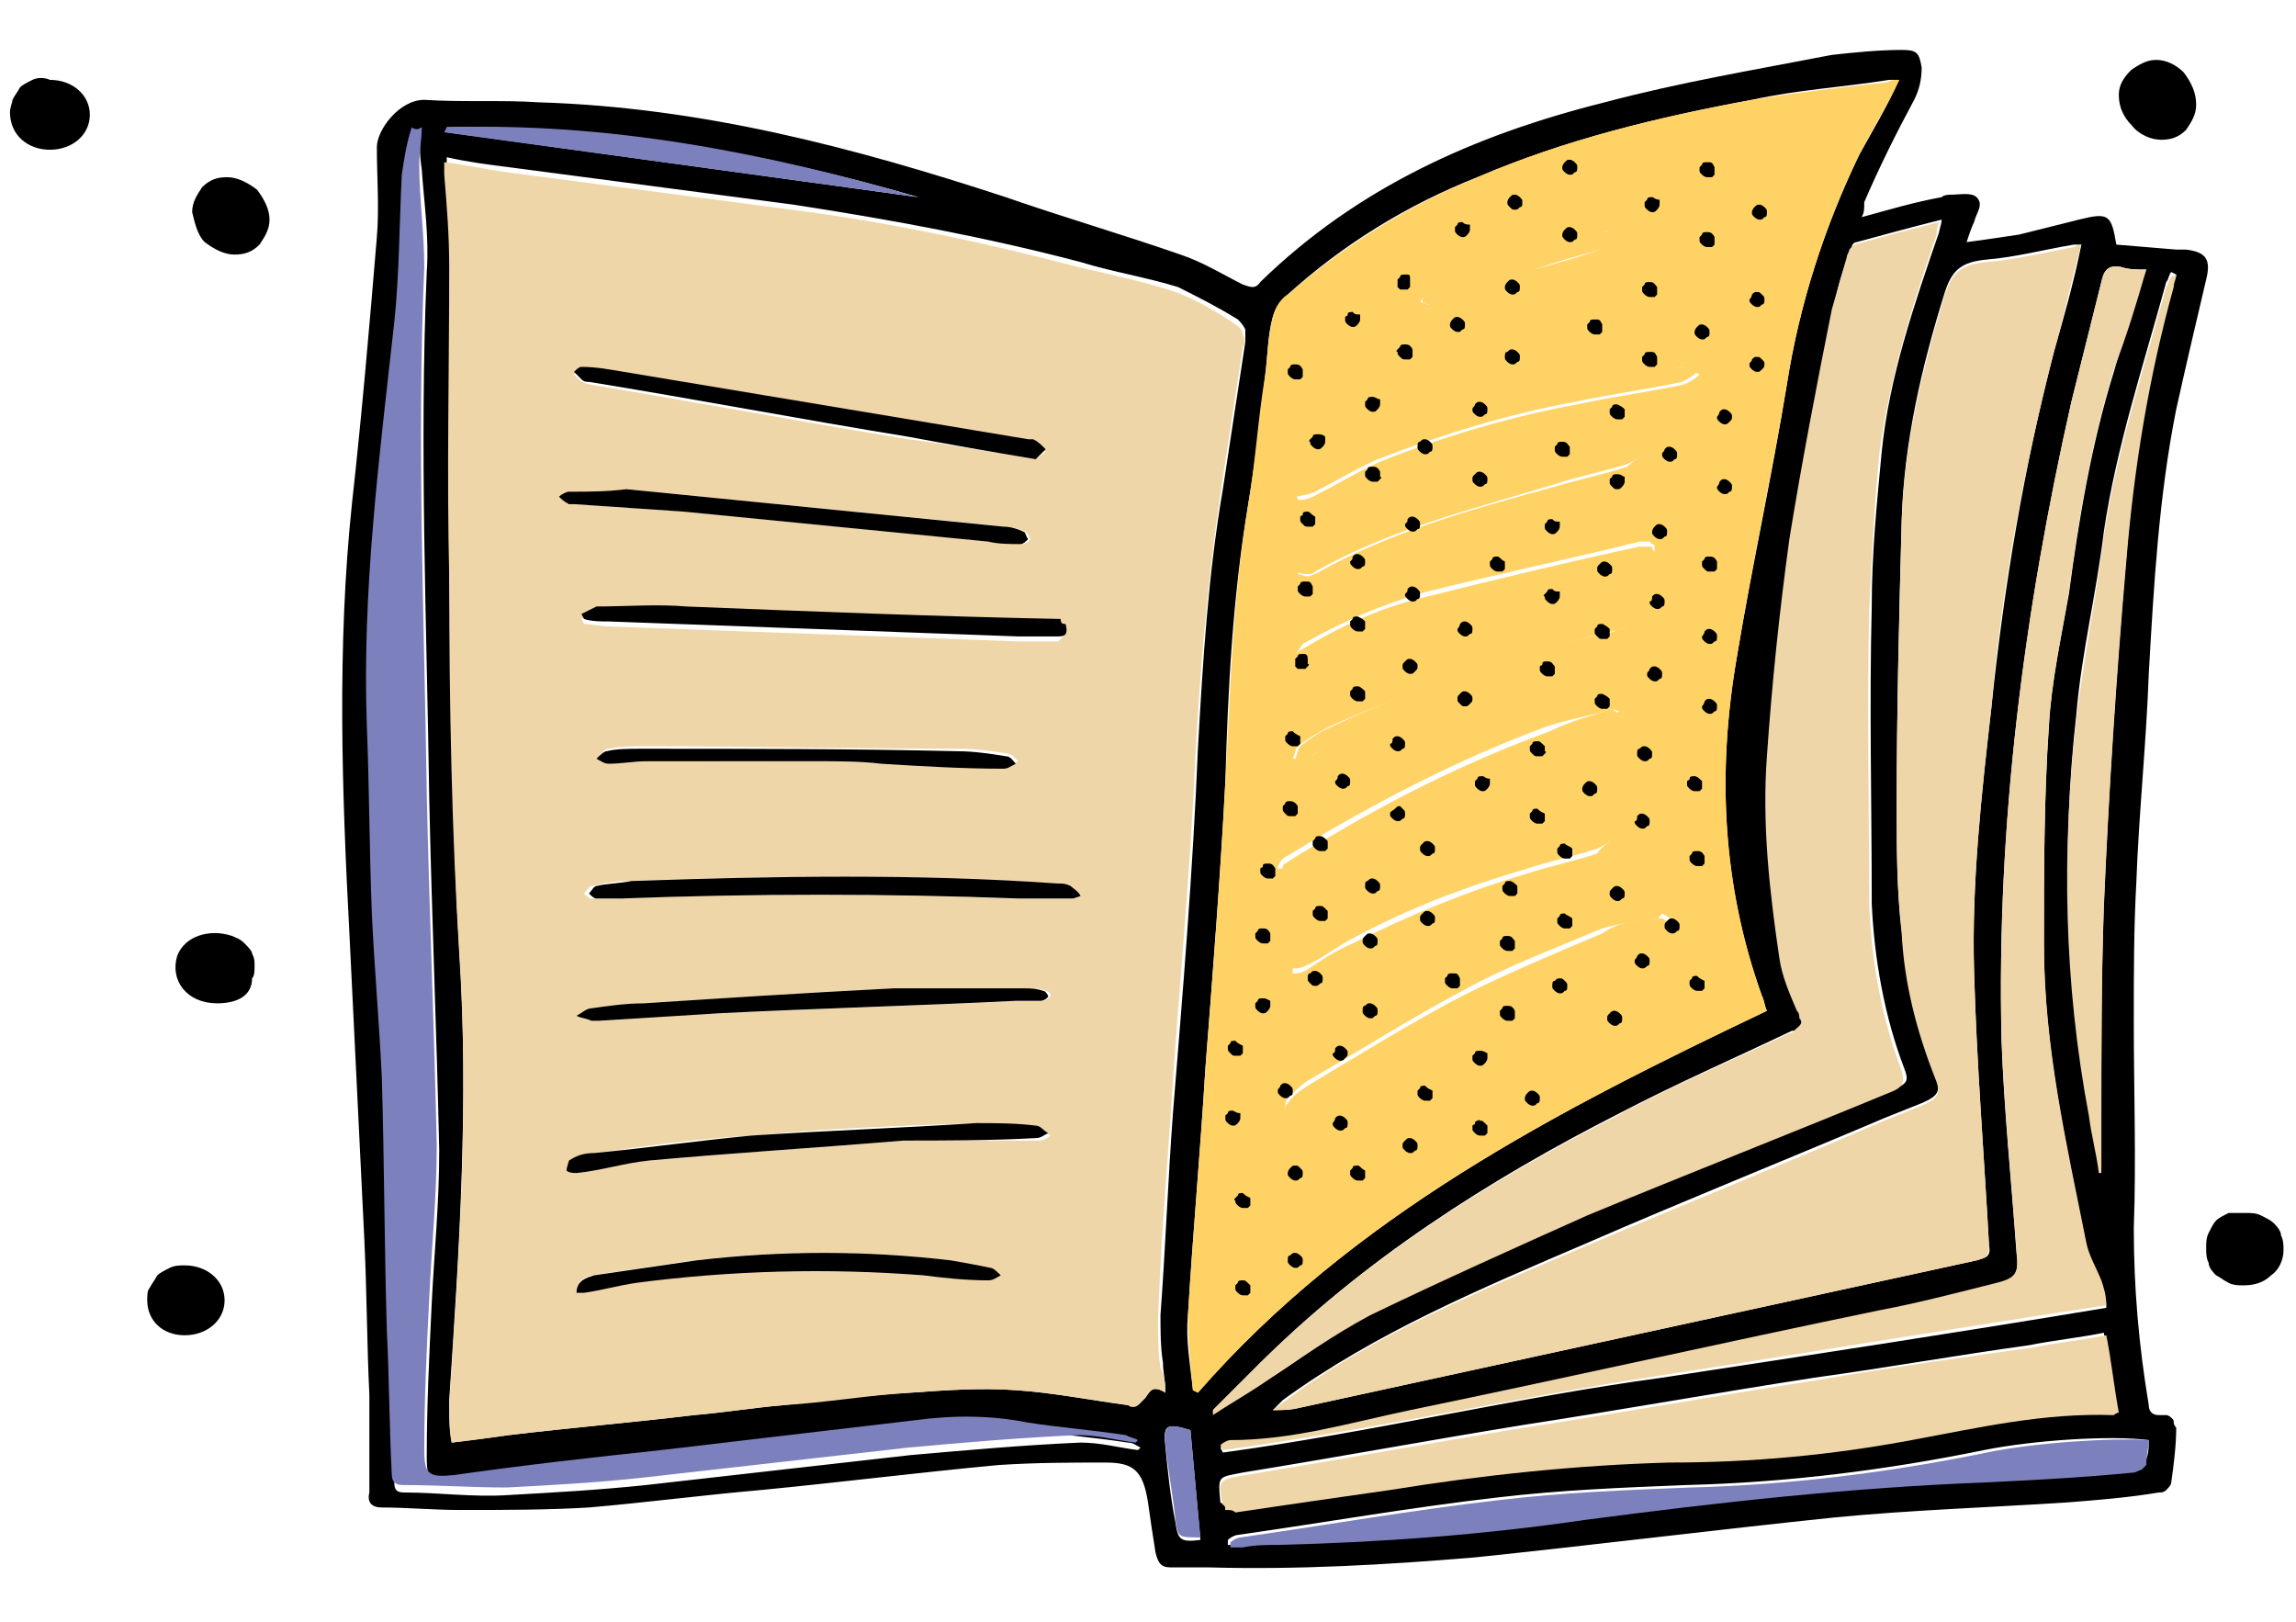 <?xml version="1.0" encoding="utf-8"?>
<!-- Generator: Adobe Illustrator 25.0.0, SVG Export Plug-In . SVG Version: 6.00 Build 0)  -->
<svg version="1.1" id="Capa_1" xmlns="http://www.w3.org/2000/svg" xmlns:xlink="http://www.w3.org/1999/xlink" x="0px" y="0px"
	 viewBox="0 0 92 65" style="enable-background:new 0 0 92 65;" xml:space="preserve">
<style type="text/css">
	.st0{fill:#FFFFFF;}
	.st1{fill:#EFD6A8;}
	.st2{fill:#FFD265;}
	.st3{fill:#7C81BD;}
</style>
<rect class="st0" width="92" height="65"/>
<path d="M74.6,8.7c1.1-0.3,2.1-0.6,3.2-0.8c0.1-0.1,0.3-0.1,0.4-0.1c0.3,0,0.8-0.1,1,0.1c0.3,0.3,0,0.6-0.1,1
	c-0.1,0.2-0.2,0.5-0.3,0.8c0.8-0.1,1.4-0.2,2.1-0.3c0.8-0.2,1.6-0.4,2.4-0.6c1.2-0.3,1.3-0.2,1.5,1l2.4,0.2c0.1,0,0.2,0,0.4,0
	c0.8,0.1,1,0.4,0.8,1.2c-0.4,1.7-0.8,3.4-1.2,5.2c-0.7,3.5-0.9,7.1-1.1,10.6c-0.1,2.8-0.4,5.6-0.5,8.4c-0.1,1.8-0.1,3.6-0.1,5.5
	c0,2.8,0.1,5.6,0,8.3c0,2.4,0.2,4.7,0.6,7.1c0,0.2,0.1,0.4,0.4,0.4c0.1,0,0.2,0,0.3,0c0.1,0,0.2,0.1,0.2,0.1
	c0.1,0.1,0.1,0.1,0.1,0.2c0,0.1,0.1,0.2,0.1,0.2c0,0.7-0.1,1.5-0.2,2.2c0,0.1-0.1,0.2-0.2,0.3c-0.1,0.1-0.2,0.1-0.3,0.1
	c-1.2,0.2-2.4,0.3-3.7,0.4c-3.1,0.2-6.2,0.3-9.3,0.6c-4.8,0.5-9.6,1.1-14.4,1.6c-3.6,0.3-7.1,0.5-10.7,0.4c-0.5,0-1,0-1.5,0
	c-0.4,0-0.5-0.2-0.6-0.6c-0.1-0.6-0.2-1.3-0.3-2c-0.2-1.3-0.6-1.6-1.7-1.6c-1.4,0-2.8,0-4.3,0.1c-3.2,0.3-6.4,0.7-9.5,1
	c-2.3,0.2-4.6,0.5-6.9,0.7c-1.7,0.1-3.4,0.1-5.2,0.1c-1,0-2.1-0.1-3.1-0.1c-0.4,0-0.6-0.2-0.5-0.6c0-1.3,0-2.6,0-3.9
	c-0.1-2.1-0.1-4.1-0.2-6.2c-0.2-4.1-0.4-8.2-0.6-12.3c-0.3-5.7-0.5-11.5,0.1-17.2c0.4-3.6,0.7-7.1,1-10.7c0.1-1.2,0-2.4,0-3.6
	C15.1,5.2,16,4,17,4c1.5,0.1,3.1,0,4.6,0.1c6.5,0.2,12.6,1.8,18.7,3.8c2.3,0.8,4.7,1.5,7,2.3c0.9,0.3,1.7,0.8,2.5,1.2
	c0.3,0.1,0.5,0.2,0.7-0.1c3.9-3.8,8.6-5.9,13.8-7.2c3-0.8,6-1.3,9.1-1.9c0.9-0.1,1.9-0.2,2.8-0.2c0.6,0,0.7,0.1,0.8,0.7
	c0,0.5-0.1,0.9-0.3,1.3c-0.7,1.3-1.4,2.7-2,4.1C74.7,8.4,74.7,8.5,74.6,8.7z M46.7,55.8c0-0.5-0.1-0.8-0.1-1.2
	c-0.1-0.6-0.1-1.3-0.1-1.9c0.2-2.7,0.3-5.4,0.5-8.1c0.4-4.9,0.8-9.7,1-14.6c0.2-3.5,0.4-6.9,1-10.4c0.3-2,0.6-3.9,0.9-5.9
	c0-0.2,0-0.4,0-0.5c-0.1-0.2-0.2-0.3-0.3-0.4c-0.8-0.5-1.6-0.9-2.4-1.3c-1.3-0.4-2.6-0.6-3.9-1c-3.8-1-7.6-1.7-11.5-2.3
	c-3.8-0.5-7.6-1-11.4-1.5c-0.8-0.1-1.6-0.2-2.5-0.4c0,0.2,0,0.4,0,0.5c0.1,1.3,0.2,2.5,0.2,3.7c0,4.1-0.1,8.3-0.1,12.4
	c0.1,5,0.1,10.1,0.4,15.1c0.4,6,0,12.1-0.4,18.1c0,0.6,0,1.1,0.1,1.7c0.8-0.1,1.6-0.2,2.3-0.3c2.5-0.3,4.9-0.5,7.4-0.8
	c1.2-0.1,2.4-0.3,3.6-0.4c1.7-0.2,3.4-0.4,5.1-0.5c1.4-0.1,2.8-0.2,4.2-0.1c1.5,0.1,3,0.4,4.5,0.6c0.1,0,0.3,0,0.4,0
	c0.1-0.1,0.2-0.2,0.3-0.3C46.1,55.7,46.2,55.5,46.7,55.8z M76.1,3.2c-0.1,0-0.3,0-0.4,0C73.8,3.5,72,3.6,70.2,4
	c-3.8,0.7-7.5,1.6-11,3.1c-2.8,1.1-5.4,2.7-7.6,4.7c-0.3,0.2-0.5,0.6-0.6,0.9c-0.2,0.7-0.2,1.5-0.3,2.3c-0.2,1.8-0.4,3.5-0.7,5.3
	c-0.6,3.6-0.8,7.3-0.9,11c-0.2,3.8-0.5,7.6-0.8,11.5c-0.2,3.3-0.5,6.6-0.7,9.9c-0.1,1,0.1,2,0.2,3l0.2,0.1
	c6.2-7.1,14.4-11.3,22.8-15.3c-0.1-0.2-0.1-0.4-0.2-0.6c-1.6-4.4-1.8-9-1-13.6c0.6-3.6,1.4-7.2,2-10.9c0.5-3.2,1.5-6.3,2.9-9.2
	C75,5.3,75.6,4.3,76.1,3.2z M83.4,9.8c-0.1,0-0.2,0-0.3,0c-1.2,0.2-2.3,0.5-3.5,0.6c-1,0.1-1.4,0.4-1.7,1.4c-0.9,2.9-1.6,5.9-1.7,9
	c-0.1,3.8-0.2,7.6-0.2,11.4c0,1.7,0,3.4,0.2,5.1c0.2,1.9,0.6,3.9,1.3,5.7c0.3,0.7,0.2,0.9-0.5,1.2c-0.5,0.2-1,0.4-1.5,0.6
	c-4,1.7-8,3.3-11.9,5c-4.2,1.8-8.5,3.6-12.2,6.3L51,56.5c0.4,0,0.7,0,1.1-0.1l17-3.7l10.1-2.2c0.3-0.1,0.6-0.1,0.5-0.6
	c-0.2-3.6-0.5-7.3-0.6-11c-0.1-3.6,0.3-7.1,0.7-10.6c0.5-4.8,1.3-9.6,2.5-14.2C82.7,12.7,83.1,11.3,83.4,9.8z M48.6,56.5l0.1,0.1
	c0.6-0.4,1.3-0.8,1.9-1.2c1.5-0.9,2.8-2,4.4-2.8c2.8-1.4,5.7-2.8,8.7-4c4.1-1.7,8.2-3.4,12.3-5c0.4-0.2,0.5-0.3,0.3-0.8
	c-0.8-2.1-1.2-4.4-1.3-6.6c0-4-0.1-7.9,0-11.9c0-2.1,0.2-4.1,0.4-6.2c0.3-3,1.3-5.9,2.3-8.8c0-0.1,0.1-0.3,0.1-0.5
	c-1.2,0.3-2.3,0.6-3.4,0.9c-0.1,0-0.2,0.1-0.2,0.2c-0.1,0.1-0.1,0.2-0.1,0.3c-0.3,0.7-0.5,1.4-0.6,2.1c-0.6,3.1-1.2,6.1-1.7,9.2
	c-0.4,2.9-0.7,5.8-0.9,8.7c-0.2,2.7,0.1,5.5,0.5,8.1c0.1,0.7,0.5,1.4,0.7,2.1c0,0.1,0.1,0.2,0.1,0.3c0,0.1,0,0.2,0,0.3
	c0,0.1-0.1,0.2-0.2,0.2c-0.1,0.1-0.1,0.1-0.2,0.1c-2.3,1.1-4.6,2.1-6.9,3.3c-5.3,2.7-10.3,5.9-14.5,10.1L48.6,56.5z M16.9,5.1
	c-0.1,0.1-0.3,0.1-0.3,0.3c-0.2,0.6-0.3,1.3-0.4,1.9c-0.1,2-0.1,3.9-0.3,5.9c-0.5,5.4-1.3,10.8-1.1,16.2c0.1,2.5,0.1,5,0.2,7.5
	c0.1,2.2,0.3,4.4,0.4,6.6c0.1,3.4,0.2,6.7,0.2,10.1c0.1,1.9,0.1,3.8,0.2,5.8c0,0.3,0.1,0.4,0.4,0.4c1.4,0,2.8,0.2,4.2,0.1
	c1.8-0.1,3.6-0.2,5.5-0.4c3.5-0.4,7.1-0.8,10.6-1.2c2.3-0.2,4.5-0.4,6.8-0.5c0.8,0,1.5,0.2,2.3,0.3l0.1-0.1
	c-0.2-0.1-0.3-0.2-0.5-0.2c-1.3-0.2-2.6-0.3-3.9-0.5c-1.5-0.2-3-0.3-4.5-0.1c-3.4,0.4-6.8,0.8-10.2,1.2c-2.8,0.3-5.5,0.7-8.3,1
	c-1,0.1-1.2,0-1.2-1c0-2.1,0.1-4.1,0.2-6.2c0.1-2,0.3-4,0.3-6.1c-0.1-4.7-0.3-9.4-0.4-14.1c-0.1-7-0.4-14.1-0.1-21.1
	c0.1-1.4-0.1-2.7-0.2-4.1C16.8,6.1,16.8,5.6,16.9,5.1z M86,10.8c-0.4,0-0.7,0-1-0.1c-0.5-0.1-0.7,0.1-0.8,0.6
	c-0.4,1.6-0.8,3.2-1.2,4.8C81.1,24.5,80,33,80.2,41.7c0.1,2.8,0.4,5.7,0.6,8.5c0.1,0.8,0,1.1-0.8,1.3c-1.6,0.4-3.1,0.8-4.7,1.1
	c-6.2,1.4-12.5,2.7-18.8,4c-2.4,0.5-4.7,1.2-7.2,1.2c-0.1,0-0.3,0.1-0.4,0.2l0.1,0.2c5.9-0.8,11.7-2.2,17.6-3
	c5.9-0.9,11.8-1.8,17.8-2.8c0-0.3-0.1-0.6-0.2-1c-0.2-0.5-0.5-1-0.6-1.5c-0.8-4-1.7-7.9-1.7-12c0-2.9,0-5.9,0.2-8.8
	c0.1-1.8,0.5-3.6,0.8-5.3c0.4-3,0.9-6,1.8-8.9C85.1,13.5,85.5,12.2,86,10.8z M49.1,60.5c0.1,0,0.2,0,0.3,0c2.1-0.3,4.2-0.6,6.2-0.9
	c3.7-0.6,7.4-1,11.2-1.1c3.3,0,6.5-0.3,9.7-0.9c2.7-0.5,5.4-1.1,8.1-1c0.1,0,0.2,0,0.2-0.1c-0.2-1.1-0.3-2.1-0.5-3.1
	c-1,0.2-2,0.3-3,0.5c-2.9,0.4-5.7,0.9-8.6,1.3c-3.9,0.6-7.8,1.3-11.7,1.9c-3.7,0.6-7.5,1.3-11.2,1.9c-1,0.2-1,0.1-0.9,1.2
	C49.1,60.3,49.1,60.4,49.1,60.5L49.1,60.5z M87.2,11L87,10.9c-0.1,0.1-0.1,0.3-0.2,0.4c-0.9,3.3-2,6.6-2.5,10
	c-0.3,2.5-0.9,4.9-1.1,7.3c-0.6,5.3-0.4,10.7,0.5,15.9c0.1,0.8,0.3,1.5,0.4,2.3h0.1c0-0.6,0-1.3,0-1.9c0-2.9,0-5.8,0.1-8.7
	c0.2-4.6,0.5-9.3,0.9-13.9c0.3-3.7,0.9-7.4,1.9-11C87.1,11.3,87.2,11.1,87.2,11z M86.1,57.7c-1.5-0.2-4.6,0-6.6,0.4
	c-3.9,0.8-7.9,1.3-11.9,1.4c-2.5,0.1-5.1,0.2-7.6,0.5c-3.5,0.4-6.9,1-10.4,1.5c-0.1,0-0.3,0.1-0.4,0.2l0,0.2c0.2,0,0.3,0,0.5,0
	c0.5,0,0.9-0.1,1.4-0.1c4.1-0.1,8.3-0.4,12.3-1c5.3-0.7,10.6-1.3,16-1.5c2-0.1,4-0.3,6-0.4c0.1,0,0.2,0,0.3-0.1
	c0.1,0,0.2-0.1,0.2-0.2C86.1,58.4,86.1,58,86.1,57.7z M17.9,5.1l0,0.2l18.9,2.6C30.6,6.1,24.3,5,17.9,5.1z M47.7,57.3
	c-1-0.3-1.1-0.2-1,0.7c0.1,1,0.2,2,0.4,3c0.1,0.7,0.2,0.8,1,0.7L47.7,57.3z"/>
<path class="st1" d="M46.7,55.8c-0.5-0.3-0.6-0.1-0.8,0.2c-0.1,0.1-0.2,0.2-0.3,0.3c-0.1,0.1-0.3,0.1-0.4,0c-1.5-0.2-3-0.5-4.5-0.6
	c-1.4-0.1-2.8,0-4.2,0.1c-1.7,0.1-3.4,0.4-5.1,0.5c-1.2,0.1-2.4,0.3-3.6,0.4c-2.5,0.3-4.9,0.5-7.4,0.8c-0.7,0.1-1.4,0.2-2.3,0.3
	C18,57.4,18,56.8,18,56.3c0.4-6,0.8-12,0.4-18.1c-0.3-5-0.4-10-0.4-15.1C17.9,19,18,14.8,18,10.7c0-1.3-0.1-2.5-0.2-3.7
	c0-0.2,0-0.3,0-0.5c0.9,0.1,1.7,0.3,2.5,0.4c3.8,0.5,7.6,1,11.4,1.5c3.9,0.5,7.7,1.3,11.5,2.3c1.3,0.3,2.7,0.6,3.9,1
	c0.8,0.3,1.7,0.8,2.4,1.3c0.2,0.1,0.3,0.3,0.3,0.4c0.1,0.2,0.1,0.4,0,0.5c-0.3,2-0.6,3.9-0.9,5.9c-0.5,3.4-0.8,6.9-1,10.4
	c-0.2,4.9-0.7,9.7-1,14.6c-0.2,2.7-0.4,5.4-0.5,8.1c0,0.6,0,1.3,0.1,1.9C46.6,55,46.7,55.3,46.7,55.8z M41.5,18.4l0.4-0.3
	c-0.2-0.1-0.3-0.3-0.5-0.4c-0.1,0-0.1,0-0.2,0c-5.4-0.9-10.8-1.8-16.2-2.7c-0.6-0.1-1.1-0.2-1.7-0.2c-0.1,0-0.2,0.1-0.3,0.2
	c0.1,0.1,0.2,0.2,0.3,0.3c0.1,0,0.2,0.1,0.3,0.1c4.2,0.7,8.5,1.5,12.8,2.2C38,17.8,39.6,18.1,41.5,18.4z M36.2,45.7
	c1.6,0,3.5,0,5.4,0c0.2,0,0.4-0.1,0.5-0.2c-0.2-0.1-0.3-0.3-0.5-0.3C40.8,45.1,40,45,39.2,45c-3,0.1-6,0.2-9,0.5
	c-2.1,0.1-4.2,0.4-6.3,0.7c-0.3,0.1-0.7,0.2-1,0.3c-0.1,0-0.1,0.3-0.1,0.4C22.8,47,23,47,23.1,47c0.9-0.2,1.9-0.5,2.9-0.5
	C29.3,46.2,32.6,46,36.2,45.7z M43,36l0.1-0.1c-0.1-0.1-0.2-0.3-0.4-0.4c-0.2-0.1-0.3-0.1-0.5-0.1c-5.7-0.4-11.4-0.3-17.1-0.1
	c-0.5,0-0.9,0.1-1.4,0.2c-0.1,0-0.2,0.2-0.3,0.3c0.1,0.1,0.2,0.2,0.3,0.2c0.3,0,0.7,0,1,0c5.3-0.2,10.6-0.2,15.9,0
	C41.6,36,42.3,36,43,36z M42.7,25c-0.1,0-0.2,0-0.2,0c-5-0.2-10-0.4-15-0.5c-1.2,0-2.4,0-3.6,0c-0.2,0-0.4,0.1-0.6,0.3l0.1,0.2
	c0.3,0,0.7,0.1,1,0.1c5.5,0.2,11,0.4,16.4,0.6c0.5,0,1,0,1.6,0C42.6,25.5,42.8,25.4,42.7,25z M25.1,19.6L25.1,19.6
	c-0.7,0.1-1.5,0.1-2.2,0.1c-0.1,0-0.3,0.1-0.4,0.2c0.1,0.1,0.3,0.2,0.4,0.3c0.1,0,0.1,0,0.2,0c1.5,0.1,2.9,0.2,4.4,0.3
	c4.1,0.4,8.1,0.8,12.2,1.2c0.4,0,0.9,0.1,1.3,0.1c0.1,0,0.2-0.1,0.3-0.2c-0.1-0.1-0.1-0.2-0.2-0.3c-0.3-0.1-0.6-0.2-0.8-0.2
	C35.2,20.6,30.1,20.1,25.1,19.6z M35.8,39.6c-3.9,0.2-6.9,0.4-9.9,0.6c-0.7,0-1.4,0.1-2.1,0.2c-0.2,0-0.4,0.2-0.6,0.3
	c0.2,0.1,0.4,0.1,0.6,0.2c0.1,0,0.2,0,0.3,0c1.6-0.1,3.2-0.3,4.8-0.3c4-0.2,7.9-0.3,11.9-0.5c0.3,0,0.6,0,1,0c0.1,0,0.2-0.1,0.3-0.2
	c0-0.1-0.1-0.2-0.2-0.2c-0.2-0.1-0.5-0.1-0.8-0.1C39,39.6,36.9,39.6,35.8,39.6z M23.1,51.8c0.1,0,0.2,0,0.2,0
	c0.7-0.1,1.4-0.3,2.1-0.4c3.8-0.5,7.7-0.7,11.5-0.3c0.9,0.1,1.8,0.1,2.6,0.2c0.2,0,0.3-0.1,0.5-0.2c-0.1-0.1-0.2-0.3-0.4-0.3
	c-0.5-0.1-1.1-0.2-1.6-0.3c-3.4-0.4-6.8-0.4-10.2,0c-1.4,0.2-2.7,0.4-4.1,0.6C23.4,51.2,23.1,51.3,23.1,51.8z M32.7,30.5
	c0.9,0,1.8,0,2.7,0c1.6,0.1,3.3,0.1,4.9,0.2c0.2,0,0.3-0.1,0.5-0.2c-0.1-0.1-0.3-0.3-0.4-0.3c-0.6-0.1-1.3-0.2-1.9-0.2
	c-4.2,0-8.5-0.1-12.7-0.1c-0.5,0-0.9,0-1.4,0.1c-0.2,0-0.3,0.2-0.4,0.3c0.2,0.1,0.3,0.2,0.5,0.2c0.5,0,1-0.1,1.5-0.1
	C28.1,30.5,30.4,30.5,32.7,30.5z"/>
<path class="st2" d="M76.1,3.2c-0.5,1.1-1.1,2-1.6,3c-1.4,2.9-2.4,6-2.9,9.2c-0.6,3.6-1.4,7.2-2,10.9c-0.8,4.6-0.6,9.1,1,13.6
	c0.1,0.2,0.1,0.4,0.2,0.6c-8.4,4-16.6,8.2-22.8,15.3l-0.2-0.1c-0.1-1-0.2-2-0.2-3c0.2-3.3,0.5-6.6,0.7-9.9c0.3-3.8,0.6-7.6,0.8-11.5
	c0.2-3.7,0.3-7.3,0.9-11c0.3-1.7,0.4-3.5,0.7-5.3c0.1-0.8,0.1-1.5,0.3-2.3c0.1-0.4,0.3-0.7,0.6-0.9c2.3-2,4.9-3.6,7.6-4.7
	c3.5-1.5,7.2-2.4,11-3.1c1.8-0.3,3.6-0.5,5.4-0.7C75.8,3.2,75.9,3.2,76.1,3.2z M66.4,36.8L66.4,36.8c-0.8,0.1-1.5,0.2-2.2,0.4
	c-1.9,0.8-3.8,1.5-5.6,2.5c-2.1,1.1-4.1,2.4-6.2,3.6c-0.3,0.2-0.6,0.5-0.8,0.7c-0.1,0.1-0.1,0.3-0.1,0.4c0.1,0,0.3,0,0.4-0.1
	c0.3-0.2,0.6-0.5,0.9-0.7c4.3-2.7,8.6-5.4,13.8-6.4c0.2-0.1,0.3-0.2,0.5-0.3c-0.2-0.1-0.3-0.2-0.5-0.3
	C66.5,36.7,66.5,36.8,66.4,36.8z M67.5,14.7c-0.3,0-0.5,0-0.7,0.1c-2.7,0.6-5.3,1.1-8,1.8c-2.3,0.6-4.4,1.5-6.4,2.7
	c-0.2,0.1-0.6,0.3-0.4,0.7c0,0.1,0.5,0,0.8-0.2c0.8-0.4,1.6-0.9,2.5-1.3c2.5-1,5.2-1.8,7.9-2.3c1.4-0.3,2.9-0.5,4.3-0.8
	c0.2-0.1,0.4-0.2,0.6-0.4L67.5,14.7z M51.7,26.5l0.2,0.2c0.2-0.1,0.5-0.2,0.7-0.3c1.3-0.6,2.6-1.3,4-1.7c3-0.8,6.1-1.5,9.1-2.3
	c0.2,0,0.4-0.1,0.5-0.2c0,0,0.1-0.1,0.1-0.1c0,0,0-0.1,0-0.2c0-0.1-0.1-0.1-0.1-0.1c0,0-0.1-0.1-0.1-0.1c-0.1,0-0.3,0-0.4,0
	c-2.8,0.7-5.7,1.3-8.5,2c-1.8,0.5-3.4,1.2-5,2.1C52,26.1,51.9,26.3,51.7,26.5L51.7,26.5z M64.6,28.4c-0.9,0.3-1.7,0.4-2.6,0.7
	c-3,1.1-5.8,2.5-8.6,4.1c-0.7,0.4-1.3,0.8-2,1.2c-0.1,0.1-0.2,0.3-0.2,0.4c0.2,0,0.4,0,0.5,0c0.2-0.1,0.4-0.2,0.5-0.3
	c2.4-1.5,4.9-2.8,7.5-3.9c1.5-0.6,3.1-1.1,4.7-1.7c0.2-0.1,0.3-0.3,0.5-0.4L64.6,28.4z M65.1,25.2c-0.2,0-0.3,0-0.5,0.1
	c-3.9,0.9-7.7,2.2-11.3,3.8c-0.4,0.2-0.9,0.5-1.3,0.8c-0.1,0.1-0.1,0.3-0.2,0.5c0.2,0,0.3,0,0.5,0c0.3-0.1,0.6-0.3,0.8-0.5
	c2.4-1.3,5-2.1,7.7-2.9c1.4-0.4,2.7-0.8,4.1-1.2c0.1,0,0.2-0.2,0.4-0.3L65.1,25.2z M65.7,18.3c-0.2-0.1-0.2-0.2-0.3-0.2
	c-0.2,0-0.4,0-0.6,0c-1.7,0.4-3.3,0.9-5,1.4c-1.9,0.6-3.8,1.3-5.7,2.1c-0.6,0.3-1.3,0.6-1.9,1c-0.1,0.1-0.1,0.3-0.2,0.4
	c0.1,0,0.3,0.1,0.4,0.1c0.1,0,0.2-0.1,0.3-0.1c3-1.7,6.3-2.6,9.6-3.5c1-0.3,2-0.5,2.9-0.8C65.4,18.5,65.6,18.4,65.7,18.3z
	 M64.5,33.7l-0.1-0.2c-0.2,0-0.4,0-0.6,0c-3.7,0.9-7.4,2.2-10.7,4.1c-0.4,0.3-0.8,0.5-1.2,0.9c-0.1,0.1-0.1,0.3-0.1,0.5
	c0.2,0,0.3,0,0.5-0.1c0.6-0.4,1.2-0.8,1.9-1.1c2.2-1.1,4.6-2.1,7-2.8c0.9-0.3,1.9-0.5,2.8-0.8C64.2,33.9,64.4,33.8,64.5,33.7z
	 M64.5,9.3c-0.1,0-0.2,0-0.2,0c-2.3,0.5-4.6,1.3-6.7,2.2c-0.2,0.1-0.3,0.2-0.4,0.3C57,11.9,57,12,56.9,12.1c0.1,0,0.2,0.1,0.3,0.1
	c0.1,0,0.3-0.1,0.4-0.1c1.2-0.4,2.3-0.8,3.5-1.2c1.1-0.3,2.2-0.6,3.3-1c0.1,0,0.2-0.2,0.3-0.3L64.5,9.3z"/>
<path class="st1" d="M83.4,9.8c-0.4,1.4-0.7,2.9-1.1,4.3c-1.2,4.7-2.1,9.4-2.5,14.2c-0.4,3.5-0.8,7.1-0.7,10.6
	c0.1,3.7,0.4,7.3,0.6,11c0,0.5-0.2,0.5-0.5,0.6l-10.1,2.2l-17,3.7c-0.4,0.1-0.7,0.1-1.1,0.1l0.4-0.3c3.7-2.8,8-4.5,12.2-6.3
	c4-1.7,8-3.3,11.9-5c0.5-0.2,1-0.4,1.5-0.6c0.7-0.3,0.8-0.5,0.5-1.2c-0.7-1.8-1.2-3.7-1.3-5.7c-0.2-1.7-0.2-3.4-0.2-5.1
	c0-3.8,0.1-7.6,0.2-11.4c0.1-3.1,0.8-6,1.7-9c0.3-1,0.7-1.3,1.7-1.4c1.2-0.1,2.4-0.4,3.5-0.6C83.3,9.8,83.4,9.8,83.4,9.8z"/>
<path class="st1" d="M48.6,56.5l1.7-1.7c4.2-4.2,9.2-7.4,14.5-10.1c2.2-1.2,4.6-2.2,6.9-3.3c0.1,0,0.2-0.1,0.2-0.1
	c0.1-0.1,0.1-0.1,0.2-0.2s0.1-0.2,0-0.3c0-0.1,0-0.2-0.1-0.3c-0.3-0.7-0.6-1.4-0.7-2.1c-0.4-2.7-0.7-5.4-0.5-8.1
	c0.2-2.9,0.5-5.8,0.9-8.7c0.5-3.1,1.1-6.2,1.7-9.2c0.2-0.7,0.4-1.4,0.6-2.1c0-0.1,0.1-0.2,0.1-0.3c0.1-0.1,0.1-0.1,0.2-0.2
	c1.1-0.3,2.2-0.6,3.4-0.9c-0.1,0.2-0.1,0.4-0.1,0.5c-1,2.9-1.9,5.8-2.3,8.8c-0.2,2.1-0.3,4.1-0.4,6.2c-0.1,4,0,7.9,0,11.9
	c0.1,2.3,0.5,4.5,1.3,6.6c0.1,0.4,0.1,0.6-0.3,0.8c-4.1,1.7-8.2,3.3-12.3,5c-2.9,1.3-5.8,2.6-8.7,4c-1.5,0.8-2.9,1.8-4.4,2.8
	c-0.6,0.4-1.3,0.8-1.9,1.2L48.6,56.5z"/>
<path class="st3" d="M16.9,5.1c0,0.5-0.1,1-0.1,1.5c0,1.4,0.2,2.7,0.2,4.1c-0.3,7,0,14.1,0.1,21.1c0.1,4.7,0.3,9.4,0.4,14.1
	c0,2-0.2,4-0.3,6.1C17.1,54,17,56,17,58.1c0,1,0.2,1.1,1.2,1c2.8-0.4,5.5-0.7,8.3-1c3.4-0.4,6.8-0.8,10.2-1.2c1.5-0.2,3-0.2,4.5,0.1
	c1.3,0.2,2.6,0.3,3.9,0.5c0.2,0.1,0.3,0.1,0.5,0.2l-0.1,0.1c-0.8-0.1-1.5-0.3-2.3-0.3c-2.3,0.1-4.6,0.3-6.8,0.5
	c-3.5,0.4-7.1,0.8-10.6,1.2c-1.8,0.2-3.6,0.3-5.5,0.4c-1.4,0-2.8-0.1-4.2-0.1c-0.3,0-0.4-0.2-0.4-0.4c-0.1-1.9-0.1-3.8-0.2-5.8
	c-0.1-3.4-0.1-6.7-0.2-10.1c-0.1-2.2-0.3-4.4-0.4-6.6c-0.1-2.5-0.1-5-0.2-7.5c-0.2-5.4,0.5-10.8,1.1-16.2c0.2-1.9,0.2-3.9,0.3-5.9
	c0.1-0.7,0.2-1.3,0.4-1.9C16.6,5.2,16.8,5.2,16.9,5.1z"/>
<path class="st1" d="M86,10.8c-0.4,1.4-0.8,2.7-1.3,4c-0.9,2.9-1.4,5.9-1.8,8.9c-0.3,1.8-0.7,3.6-0.8,5.3c-0.2,2.9-0.2,5.9-0.2,8.8
	c0,4.1,0.9,8,1.7,12c0.1,0.5,0.4,1,0.6,1.5c0.1,0.3,0.2,0.6,0.2,1c-6,0.9-11.9,1.9-17.8,2.8c-5.9,0.9-11.7,2.2-17.6,3l-0.1-0.2
	c0.1-0.1,0.3-0.2,0.4-0.2c2.5,0,4.8-0.7,7.2-1.2c6.3-1.3,12.5-2.7,18.8-4c1.6-0.3,3.1-0.7,4.7-1.1c0.8-0.2,0.9-0.4,0.8-1.3
	c-0.2-2.8-0.5-5.7-0.6-8.5C80,33,81.1,24.5,83,16.1c0.4-1.6,0.8-3.2,1.2-4.8c0.1-0.5,0.3-0.7,0.8-0.6C85.3,10.8,85.6,10.8,86,10.8z"
	/>
<path class="st1" d="M49.1,60.5c0-0.1,0-0.2-0.1-0.2c-0.2-1-0.2-1,0.9-1.2c3.7-0.6,7.5-1.3,11.2-1.9c3.9-0.6,7.8-1.3,11.7-1.9
	c2.9-0.5,5.7-0.9,8.6-1.3c1-0.2,2-0.3,3-0.5c0.2,1,0.3,2,0.5,3.1c-0.1,0-0.2,0.1-0.2,0.1c-2.8-0.1-5.4,0.5-8.1,1
	c-3.2,0.6-6.4,0.9-9.7,0.9c-3.7,0.1-7.5,0.5-11.2,1.1c-2.1,0.3-4.2,0.6-6.2,0.9C49.4,60.5,49.3,60.5,49.1,60.5z"/>
<path class="st1" d="M87.2,11c0,0.2-0.1,0.3-0.1,0.5c-1,3.6-1.6,7.3-1.9,11c-0.4,4.6-0.7,9.2-0.9,13.9c-0.1,2.9-0.1,5.8-0.1,8.7
	c0,0.6,0,1.3,0,1.9h-0.1c-0.1-0.8-0.3-1.5-0.4-2.3c-1-5.3-1.1-10.6-0.5-15.9c0.3-2.5,0.8-4.9,1.1-7.3c0.5-3.4,1.6-6.7,2.5-10
	c0.1-0.1,0.1-0.3,0.2-0.4L87.2,11z"/>
<path class="st3" d="M86.1,57.7c0,0.3-0.1,0.6-0.1,1c-0.1,0.1-0.1,0.1-0.2,0.2c-0.1,0-0.2,0.1-0.3,0.1c-2,0.2-4,0.3-6,0.4
	c-5.3,0.2-10.7,0.8-16,1.5c-4.1,0.6-8.2,0.9-12.3,1c-0.5,0-0.9,0-1.4,0.1c-0.2,0-0.3,0-0.5,0l0-0.2c0.1-0.1,0.3-0.2,0.4-0.2
	c3.5-0.5,6.9-1.1,10.4-1.5c2.5-0.3,5.1-0.4,7.6-0.5c4-0.1,8-0.6,11.9-1.4C81.5,57.8,84.7,57.6,86.1,57.7z"/>
<path class="st3" d="M17.9,5.1c6.5-0.2,12.7,1,18.9,2.8L17.8,5.3L17.9,5.1z"/>
<path class="st3" d="M47.7,57.3l0.4,4.3c-0.9,0-0.9,0-1-0.7c-0.1-1-0.3-2-0.4-3C46.6,57.1,46.8,57,47.7,57.3z"/>
<path d="M41.5,18.4c-1.8-0.3-3.5-0.6-5.1-0.9c-4.3-0.7-8.5-1.5-12.8-2.2c-0.1,0-0.2,0-0.3-0.1c-0.1-0.1-0.2-0.2-0.3-0.3
	c0.1-0.1,0.2-0.2,0.3-0.2c0.6,0,1.1,0.1,1.7,0.2c5.4,0.9,10.8,1.8,16.2,2.7c0.1,0,0.1,0,0.2,0c0.2,0.1,0.3,0.2,0.5,0.4L41.5,18.4z"
	/>
<path d="M36.2,45.7c-3.6,0.3-6.9,0.5-10.2,0.8c-1,0.1-1.9,0.4-2.9,0.5c-0.1,0-0.3,0-0.4-0.1c0-0.1,0.1-0.4,0.1-0.4
	c0.3-0.2,0.6-0.3,1-0.3c2.1-0.2,4.2-0.5,6.3-0.7c3-0.2,6-0.3,9-0.5c0.8,0,1.6,0,2.4,0.1c0.2,0,0.3,0.2,0.5,0.3
	c-0.2,0.1-0.3,0.2-0.5,0.2C39.7,45.7,37.8,45.7,36.2,45.7z"/>
<path d="M43,36c-0.7,0-1.5,0-2.2,0c-5.3-0.2-10.6-0.2-15.9,0c-0.3,0-0.7,0-1,0c-0.1,0-0.2-0.1-0.3-0.2c0.1-0.1,0.2-0.3,0.3-0.3
	c0.4-0.1,0.9-0.1,1.4-0.2c5.7-0.2,11.4-0.3,17.1,0.1c0.2,0,0.3,0,0.5,0.1c0.1,0.1,0.3,0.2,0.4,0.4L43,36z"/>
<path d="M42.7,25c0.1,0.4,0,0.5-0.3,0.5c-0.5,0-1,0-1.6,0c-5.5-0.2-11-0.4-16.4-0.6c-0.3,0-0.7,0-1-0.1l-0.1-0.2
	c0.2-0.1,0.4-0.2,0.6-0.3c1.2,0,2.4-0.1,3.6,0c5,0.2,10,0.4,15,0.5C42.5,25,42.6,25,42.7,25z"/>
<path d="M25.1,19.6c5,0.5,10.1,1,15.1,1.5c0.3,0,0.6,0.1,0.8,0.2c0.1,0,0.1,0.2,0.2,0.3c-0.1,0.1-0.2,0.2-0.3,0.2
	c-0.4,0-0.9,0-1.3-0.1c-4.1-0.4-8.1-0.8-12.2-1.2c-1.5-0.1-2.9-0.2-4.4-0.3c-0.1,0-0.1,0-0.2,0c-0.2-0.1-0.3-0.2-0.4-0.3
	c0.1-0.1,0.3-0.2,0.4-0.2C23.6,19.7,24.3,19.7,25.1,19.6L25.1,19.6z"/>
<path d="M35.8,39.6c1.1,0,3.2,0,5.2,0c0.3,0,0.5,0,0.8,0.1c0.1,0,0.2,0.2,0.2,0.2c0,0.1-0.2,0.2-0.3,0.2c-0.3,0-0.6,0-1,0
	c-4,0.2-7.9,0.3-11.9,0.5c-1.6,0.1-3.2,0.2-4.8,0.3c-0.1,0-0.2,0-0.3,0c-0.2-0.1-0.4-0.1-0.6-0.2c0.2-0.1,0.4-0.3,0.6-0.3
	c0.7-0.1,1.4-0.2,2.1-0.2C28.9,40,31.9,39.8,35.8,39.6z"/>
<path d="M23.1,51.8c0-0.5,0.4-0.6,0.7-0.7c1.4-0.2,2.7-0.4,4.1-0.6c3.4-0.4,6.8-0.4,10.2,0c0.6,0.1,1.1,0.2,1.6,0.3
	c0.1,0,0.3,0.2,0.4,0.3c-0.2,0.1-0.3,0.2-0.5,0.2c-0.9,0-1.8-0.1-2.6-0.2c-3.8-0.3-7.7-0.2-11.5,0.3c-0.7,0.1-1.4,0.3-2.1,0.4
	C23.2,51.8,23.2,51.8,23.1,51.8z"/>
<path d="M32.7,30.5c-2.3,0-4.5,0-6.8,0c-0.5,0-1,0.1-1.5,0.1c-0.2,0-0.3-0.1-0.5-0.2c0.1-0.1,0.3-0.3,0.4-0.3
	c0.4-0.1,0.9-0.1,1.4-0.1c4.2,0,8.5,0,12.7,0.1c0.6,0,1.3,0.1,1.9,0.2c0.2,0,0.3,0.2,0.4,0.3c-0.2,0.1-0.3,0.2-0.5,0.2
	c-1.6,0-3.3-0.1-4.9-0.2C34.5,30.5,33.6,30.5,32.7,30.5L32.7,30.5z"/>
<path class="st2" d="M66.4,36.8c0.1,0,0.1,0,0.2,0c0.2,0.1,0.4,0.2,0.5,0.3c-0.1,0.1-0.3,0.2-0.5,0.3c-5.1,1-9.4,3.7-13.8,6.4
	c-0.3,0.2-0.6,0.5-0.9,0.7c-0.1,0.1-0.3,0-0.4,0.1c0-0.2,0-0.3,0.1-0.4c0.2-0.3,0.5-0.5,0.8-0.7c2-1.2,4.1-2.5,6.2-3.6
	c1.8-0.9,3.7-1.7,5.6-2.5C64.9,36.9,65.6,36.9,66.4,36.8L66.4,36.8z"/>
<path class="st2" d="M67.5,14.7l0.5,0.2c-0.2,0.2-0.4,0.3-0.6,0.4c-1.4,0.3-2.9,0.5-4.3,0.8c-2.7,0.5-5.3,1.3-7.9,2.3
	c-0.9,0.4-1.7,0.9-2.5,1.3c-0.2,0.1-0.7,0.2-0.8,0.2c-0.2-0.4,0.2-0.5,0.4-0.7c2-1.2,4.1-2.2,6.4-2.7c2.7-0.7,5.3-1.2,8-1.8
	C66.9,14.7,67.1,14.7,67.5,14.7z"/>
<path class="st2" d="M51.7,26.5c0.1-0.2,0.3-0.4,0.5-0.5c1.5-0.9,3.2-1.7,5-2.1c2.8-0.7,5.7-1.4,8.5-2c0.1,0,0.3,0,0.4,0
	c0.1,0,0.1,0,0.1,0.1c0,0,0.1,0.1,0.1,0.1c0,0.1,0,0.1,0,0.2c0,0-0.1,0.1-0.1,0.1c-0.2,0.1-0.3,0.1-0.5,0.2c-3,0.7-6.1,1.4-9.1,2.3
	c-1.4,0.4-2.7,1.1-4,1.7c-0.2,0.1-0.5,0.2-0.7,0.3L51.7,26.5z"/>
<path class="st2" d="M64.6,28.4l0.4,0.3c-0.1,0.1-0.3,0.3-0.5,0.4c-1.6,0.6-3.2,1-4.7,1.7c-2.6,1.1-5.1,2.4-7.5,3.9
	c-0.2,0.1-0.3,0.2-0.5,0.3c-0.2,0-0.4,0-0.5,0c0.1-0.2,0.1-0.4,0.2-0.4c0.6-0.4,1.3-0.8,2-1.2c2.7-1.6,5.6-3,8.6-4.1
	C62.9,28.9,63.7,28.7,64.6,28.4z"/>
<path class="st2" d="M65.1,25.2l0.3,0.3c-0.1,0.1-0.2,0.3-0.4,0.3c-1.4,0.4-2.7,0.8-4.1,1.2c-2.6,0.8-5.2,1.6-7.7,2.9
	c-0.3,0.2-0.5,0.3-0.8,0.5c-0.2,0-0.3,0-0.5,0c0.1-0.2,0.1-0.4,0.2-0.5c0.4-0.3,0.8-0.6,1.3-0.8c3.6-1.7,7.4-3,11.3-3.8
	C64.7,25.2,64.8,25.2,65.1,25.2z"/>
<path class="st2" d="M65.7,18.3c-0.1,0.1-0.3,0.2-0.5,0.3c-1,0.3-2,0.5-2.9,0.8c-3.3,1-6.6,1.8-9.6,3.5c-0.1,0.1-0.2,0.1-0.3,0.1
	c-0.1,0-0.3,0-0.4-0.1c0.1-0.1,0.1-0.4,0.2-0.4c0.6-0.4,1.2-0.7,1.9-1c1.9-0.7,3.8-1.4,5.7-2.1c1.6-0.5,3.3-0.9,5-1.4
	c0.2,0,0.4-0.1,0.6,0C65.5,18.1,65.6,18.2,65.7,18.3z"/>
<path class="st2" d="M64.5,33.7c-0.1,0.1-0.3,0.2-0.5,0.3c-0.9,0.3-1.9,0.5-2.8,0.8c-2.4,0.7-4.8,1.6-7,2.8
	c-0.6,0.3-1.2,0.8-1.9,1.1c-0.2,0.1-0.3,0.1-0.5,0.1c0-0.2,0-0.4,0.1-0.5c0.4-0.3,0.8-0.6,1.2-0.9c3.4-1.8,7-3.2,10.7-4.1
	c0.2,0,0.4,0,0.6,0L64.5,33.7z"/>
<path class="st2" d="M64.5,9.3l0.3,0.3c-0.1,0.1-0.2,0.3-0.3,0.3c-1.1,0.3-2.2,0.6-3.3,1c-1.2,0.4-2.3,0.8-3.5,1.2
	c-0.1,0.1-0.2,0.1-0.4,0.1c-0.1,0-0.2,0-0.3-0.1c0-0.1,0-0.2,0.1-0.3c0.1-0.1,0.3-0.2,0.4-0.3c2.2-0.9,4.4-1.7,6.7-2.2
	C64.3,9.3,64.3,9.3,64.5,9.3z"/>
<path d="M68.8,16.7c0,0.1,0,0.1,0.1,0.2c0,0,0.1,0.1,0.2,0.1c0.1,0,0.1,0,0.2-0.1s0.1-0.1,0.1-0.2c0-0.1,0-0.1-0.1-0.2
	c0,0-0.1-0.1-0.2-0.1c-0.1,0-0.1,0-0.2,0.1C68.9,16.6,68.8,16.7,68.8,16.7z"/>
<path d="M64.8,16.2C64.8,16.2,64.8,16.2,64.8,16.2c-0.1,0-0.2,0-0.2,0.1c0,0,0,0-0.1,0.1c0,0,0,0.1,0,0.1c0,0.1,0,0.1,0.1,0.2
	c0,0,0.1,0.1,0.2,0.1c0,0,0.1,0,0.1,0c0,0,0.1,0,0.1,0c0,0,0,0,0.1-0.1c0,0,0-0.1,0-0.1c0,0,0-0.1,0-0.1c0,0,0-0.1,0-0.1
	C65,16.3,65,16.3,64.8,16.2C64.9,16.2,64.9,16.2,64.8,16.2z"/>
<path d="M59,16.4c0,0.1,0,0.1,0.1,0.2c0,0,0.1,0.1,0.2,0.1c0.1,0,0.1,0,0.2-0.1c0.1,0,0.1-0.1,0.1-0.2c0-0.1,0-0.1-0.1-0.2
	c0,0-0.1-0.1-0.2-0.1c-0.1,0-0.1,0-0.2,0.1C59.1,16.3,59,16.3,59,16.4z"/>
<path d="M55,15.9C55,15.9,55,15.9,55,15.9c-0.1,0-0.2,0-0.2,0.1c0,0,0,0-0.1,0.1c0,0,0,0.1,0,0.1c0,0.1,0,0.1,0.1,0.2
	c0,0,0.1,0.1,0.2,0.1c0.1,0,0.1,0,0.2-0.1c0,0,0.1-0.1,0.1-0.2c0,0,0-0.1,0-0.1c0,0,0-0.1,0-0.1C55.2,16,55.1,15.9,55,15.9
	C55.1,15.9,55.1,15.9,55,15.9z"/>
<path d="M66.6,18.2c0,0.1,0,0.1,0.1,0.2c0,0,0.1,0.1,0.2,0.1c0.1,0,0.1,0,0.2-0.1c0.1,0,0.1-0.1,0.1-0.2c0-0.1,0-0.1-0.1-0.2
	c0,0-0.1-0.1-0.2-0.1c-0.1,0-0.1,0-0.2,0.1C66.7,18.1,66.6,18.1,66.6,18.2z"/>
<path d="M62.6,17.7C62.6,17.7,62.6,17.7,62.6,17.7c-0.1,0-0.2,0-0.2,0.1c0,0,0,0-0.1,0.1c0,0,0,0.1,0,0.1c0,0.1,0,0.1,0.1,0.2
	c0,0,0.1,0.1,0.2,0.1c0,0,0.1,0,0.1,0c0,0,0.1,0,0.1,0c0,0,0,0,0.1-0.1c0,0,0-0.1,0-0.1c0,0,0-0.1,0-0.1c0,0,0-0.1,0-0.1
	C62.8,17.8,62.8,17.7,62.6,17.7C62.7,17.7,62.7,17.7,62.6,17.7z"/>
<path d="M56.8,17.9c0,0.1,0,0.1,0.1,0.2c0,0,0.1,0.1,0.2,0.1c0.1,0,0.1,0,0.2-0.1c0.1,0,0.1-0.1,0.1-0.2c0-0.1,0-0.1-0.1-0.2
	c0,0-0.1-0.1-0.2-0.1c-0.1,0-0.1,0-0.2,0.1C56.8,17.7,56.8,17.8,56.8,17.9z"/>
<path d="M52.8,17.4C52.8,17.4,52.8,17.4,52.8,17.4c-0.1,0-0.2,0-0.2,0.1c0,0,0,0-0.1,0.1s0,0.1,0,0.1c0,0.1,0,0.1,0.1,0.2
	c0,0,0.1,0.1,0.2,0.1c0.1,0,0.1,0,0.2-0.1c0,0,0.1-0.1,0.1-0.2c0,0,0-0.1,0-0.1c0,0,0-0.1,0-0.1C53,17.4,52.9,17.4,52.8,17.4
	C52.9,17.4,52.8,17.4,52.8,17.4z"/>
<path d="M68.8,19.5c0,0.1,0,0.1,0.1,0.2c0,0,0.1,0.1,0.2,0.1c0.1,0,0.1,0,0.2-0.1c0.1,0,0.1-0.1,0.1-0.2c0-0.1,0-0.1-0.1-0.2
	c0,0-0.1-0.1-0.2-0.1c-0.1,0-0.1,0-0.2,0.1C68.9,19.4,68.8,19.5,68.8,19.5z"/>
<path d="M64.8,19C64.8,19,64.8,19,64.8,19c-0.1,0-0.2,0-0.2,0.1c0,0,0,0-0.1,0.1c0,0,0,0.1,0,0.1c0,0.1,0,0.1,0.1,0.2
	s0.1,0.1,0.2,0.1c0.1,0,0.1,0,0.2-0.1c0,0,0.1-0.1,0.1-0.2c0,0,0-0.1,0-0.1c0,0,0-0.1,0-0.1C65,19.1,65,19,64.8,19
	C64.9,19,64.9,19,64.8,19z"/>
<path d="M59,19.2c0,0.1,0,0.1,0.1,0.2c0,0,0.1,0.1,0.2,0.1c0.1,0,0.1,0,0.2-0.1c0.1,0,0.1-0.1,0.1-0.2c0-0.1,0-0.1-0.1-0.2
	c0,0-0.1-0.1-0.2-0.1c-0.1,0-0.1,0-0.2,0.1S59,19.1,59,19.2z"/>
<path d="M55,18.7C55,18.7,54.9,18.7,55,18.7c-0.1,0-0.2,0-0.2,0.1c0,0,0,0-0.1,0.1c0,0,0,0.1,0,0.1c0,0.1,0,0.1,0.1,0.2
	c0,0,0.1,0.1,0.2,0.1c0,0,0.1,0,0.1,0c0,0,0.1,0,0.1,0c0,0,0,0,0.1-0.1s0-0.1,0-0.1c0,0,0-0.1,0-0.1c0,0,0-0.1,0-0.1
	C55.2,18.7,55.1,18.7,55,18.7C55.1,18.7,55,18.7,55,18.7z"/>
<path d="M66.2,21.3c0,0.1,0,0.1,0.1,0.2c0,0,0.1,0.1,0.2,0.1c0.1,0,0.1,0,0.2-0.1c0.1,0,0.1-0.1,0.1-0.2c0-0.1,0-0.1-0.1-0.2
	c0,0-0.1-0.1-0.2-0.1c-0.1,0-0.1,0-0.2,0.1C66.2,21.2,66.2,21.3,66.2,21.3z"/>
<path d="M62.2,20.8C62.1,20.8,62.1,20.8,62.2,20.8c-0.1,0-0.2,0-0.2,0.1c0,0,0,0-0.1,0.1c0,0,0,0.1,0,0.1c0,0.1,0,0.1,0.1,0.2
	c0,0,0.1,0.1,0.2,0.1c0.1,0,0.1,0,0.2-0.1c0,0,0.1-0.1,0.1-0.2c0,0,0-0.1,0-0.1c0,0,0-0.1,0-0.1C62.3,20.9,62.3,20.9,62.2,20.8
	C62.2,20.8,62.2,20.8,62.2,20.8z"/>
<path d="M56.3,21c0,0.1,0,0.1,0.1,0.2c0,0,0.1,0.1,0.2,0.1c0.1,0,0.1,0,0.2-0.1c0.1,0,0.1-0.1,0.1-0.2c0-0.1,0-0.1-0.1-0.2
	c0,0-0.1-0.1-0.2-0.1c-0.1,0-0.1,0-0.2,0.1C56.4,20.9,56.4,20.9,56.3,21z"/>
<path d="M52.4,20.5C52.3,20.5,52.3,20.5,52.4,20.5c-0.1,0-0.2,0-0.2,0.1s0,0-0.1,0.1c0,0,0,0.1,0,0.1c0,0.1,0,0.1,0.1,0.2
	s0.1,0.1,0.2,0.1c0,0,0.1,0,0.1,0c0,0,0.1,0,0.1,0c0,0,0,0,0.1-0.1c0,0,0-0.1,0-0.1c0,0,0-0.1,0-0.1c0,0,0-0.1,0-0.1
	C52.5,20.6,52.5,20.5,52.4,20.5C52.4,20.5,52.4,20.5,52.4,20.5z"/>
<path d="M64,22.8c0,0.1,0,0.1,0.1,0.2c0,0,0.1,0.1,0.2,0.1c0.1,0,0.1,0,0.2-0.1c0.1,0,0.1-0.1,0.1-0.2c0-0.1,0-0.1-0.1-0.2
	c0,0-0.1-0.1-0.2-0.1c-0.1,0-0.1,0-0.2,0.1C64,22.7,64,22.7,64,22.8z"/>
<path d="M60,22.3C59.9,22.3,59.9,22.3,60,22.3c-0.1,0-0.2,0-0.2,0.1c0,0,0,0-0.1,0.1c0,0,0,0.1,0,0.1c0,0.1,0,0.1,0.1,0.2
	c0,0,0.1,0.1,0.2,0.1c0,0,0.1,0,0.1,0c0,0,0.1,0,0.1,0c0,0,0,0,0.1-0.1c0,0,0-0.1,0-0.1c0,0,0-0.1,0-0.1c0,0,0-0.1,0-0.1
	C60.1,22.4,60.1,22.3,60,22.3C60,22.3,60,22.3,60,22.3z"/>
<path d="M54.1,22.5c0,0.1,0,0.1,0.1,0.2c0,0,0.1,0.1,0.2,0.1c0.1,0,0.1,0,0.2-0.1c0.1,0,0.1-0.1,0.1-0.2c0-0.1,0-0.1-0.1-0.2
	c0,0-0.1-0.1-0.2-0.1c-0.1,0-0.1,0-0.2,0.1C54.2,22.4,54.2,22.4,54.1,22.5z"/>
<path d="M68.5,22.3C68.5,22.3,68.4,22.3,68.5,22.3c-0.1,0-0.2,0-0.2,0.1c0,0,0,0-0.1,0.1c0,0,0,0.1,0,0.1c0,0.1,0,0.1,0.1,0.2
	s0.1,0.1,0.2,0.1c0,0,0.1,0,0.1,0c0,0,0.1,0,0.1,0c0,0,0,0,0.1-0.1c0,0,0-0.1,0-0.1c0,0,0-0.1,0-0.1c0,0,0-0.1,0-0.1
	C68.7,22.3,68.6,22.3,68.5,22.3C68.6,22.3,68.5,22.3,68.5,22.3z"/>
<path d="M66.1,24.1c0,0.1,0,0.1,0.1,0.2c0,0,0.1,0.1,0.2,0.1c0.1,0,0.1,0,0.2-0.1c0.1,0,0.1-0.1,0.1-0.2c0-0.1,0-0.1-0.1-0.2
	c0,0-0.1-0.1-0.2-0.1c-0.1,0-0.1,0-0.2,0.1C66.2,24,66.2,24.1,66.1,24.1z"/>
<path d="M62.2,23.6C62.1,23.6,62.1,23.6,62.2,23.6c-0.1,0-0.2,0-0.2,0.1c0,0,0,0-0.1,0.1s0,0.1,0,0.1c0,0.1,0,0.1,0.1,0.2
	c0,0,0.1,0.1,0.2,0.1c0.1,0,0.1,0,0.2-0.1c0,0,0.1-0.1,0.1-0.2c0,0,0-0.1,0-0.1c0,0,0-0.1,0-0.1C62.3,23.7,62.3,23.7,62.2,23.6
	C62.2,23.6,62.2,23.6,62.2,23.6z"/>
<path d="M56.3,23.8c0,0.1,0,0.1,0.1,0.2c0,0,0.1,0.1,0.2,0.1c0.1,0,0.1,0,0.2-0.1c0.1,0,0.1-0.1,0.1-0.2c0-0.1,0-0.1-0.1-0.2
	c0,0-0.1-0.1-0.2-0.1c-0.1,0-0.1,0-0.2,0.1C56.4,23.7,56.4,23.7,56.3,23.8z"/>
<path d="M52.3,23.3C52.3,23.3,52.3,23.3,52.3,23.3c-0.1,0-0.2,0-0.2,0.1c0,0,0,0-0.1,0.1c0,0,0,0.1,0,0.1c0,0.1,0,0.1,0.1,0.2
	c0,0,0.1,0.1,0.2,0.1c0,0,0.1,0,0.1,0c0,0,0.1,0,0.1,0c0,0,0,0,0.1-0.1c0,0,0-0.1,0-0.1c0,0,0-0.1,0-0.1c0,0,0-0.1,0-0.1
	C52.5,23.3,52.5,23.3,52.3,23.3C52.4,23.3,52.4,23.3,52.3,23.3z"/>
<path d="M68.2,25.5c0,0.1,0,0.1,0.1,0.2c0,0,0.1,0.1,0.2,0.1c0.1,0,0.1,0,0.2-0.1c0.1,0,0.1-0.1,0.1-0.2c0-0.1,0-0.1-0.1-0.2
	c0,0-0.1-0.1-0.2-0.1c-0.1,0-0.1,0-0.2,0.1C68.3,25.4,68.2,25.5,68.2,25.5z"/>
<path d="M64.2,25C64.2,25,64.2,25,64.2,25c-0.1,0-0.2,0-0.2,0.1c0,0,0,0-0.1,0.1c0,0,0,0.1,0,0.1c0,0.1,0,0.1,0.1,0.2
	s0.1,0.1,0.2,0.1c0,0,0.1,0,0.1,0c0,0,0.1,0,0.1,0c0,0,0,0,0.1-0.1c0,0,0-0.1,0-0.1c0,0,0-0.1,0-0.1c0,0,0-0.1,0-0.1
	C64.4,25.1,64.4,25.1,64.2,25C64.3,25.1,64.3,25,64.2,25z"/>
<path d="M58.4,25.2c0,0.1,0,0.1,0.1,0.2c0,0,0.1,0.1,0.2,0.1c0.1,0,0.1,0,0.2-0.1c0.1,0,0.1-0.1,0.1-0.2c0-0.1,0-0.1-0.1-0.2
	c0,0-0.1-0.1-0.2-0.1c-0.1,0-0.1,0-0.2,0.1C58.5,25.1,58.4,25.2,58.4,25.2z"/>
<path d="M54.4,24.7C54.4,24.7,54.4,24.7,54.4,24.7c-0.1,0-0.2,0-0.2,0.1c0,0,0,0-0.1,0.1c0,0,0,0.1,0,0.1c0,0.1,0,0.1,0.1,0.2
	c0,0,0.1,0.1,0.2,0.1c0,0,0.1,0,0.1,0c0,0,0.1,0,0.1,0c0,0,0,0,0.1-0.1c0,0,0-0.1,0-0.1c0,0,0-0.1,0-0.1c0,0,0-0.1,0-0.1
	C54.6,24.8,54.6,24.8,54.4,24.7C54.5,24.7,54.5,24.7,54.4,24.7z"/>
<path d="M66,27c0,0.1,0,0.1,0.1,0.2c0,0,0.1,0.1,0.2,0.1c0.1,0,0.1,0,0.2-0.1c0.1,0,0.1-0.1,0.1-0.2c0-0.1,0-0.1-0.1-0.2
	c0,0-0.1-0.1-0.2-0.1c-0.1,0-0.1,0-0.2,0.1C66.1,26.9,66,26.9,66,27z"/>
<path d="M62,26.5C62,26.5,62,26.5,62,26.5c-0.1,0-0.2,0-0.2,0.1s0,0-0.1,0.1c0,0,0,0.1,0,0.1c0,0.1,0,0.1,0.1,0.2
	c0,0,0.1,0.1,0.2,0.1c0,0,0.1,0,0.1,0c0,0,0.1,0,0.1,0c0,0,0,0,0.1-0.1c0,0,0-0.1,0-0.1c0,0,0-0.1,0-0.1c0,0,0-0.1,0-0.1
	C62.2,26.6,62.2,26.5,62,26.5C62.1,26.5,62.1,26.5,62,26.5z"/>
<path d="M56.2,26.7c0,0.1,0,0.1,0.1,0.2c0,0,0.1,0.1,0.2,0.1c0.1,0,0.1,0,0.2-0.1s0.1-0.1,0.1-0.2c0-0.1,0-0.1-0.1-0.2
	c0,0-0.1-0.1-0.2-0.1c-0.1,0-0.1,0-0.2,0.1C56.2,26.6,56.2,26.6,56.2,26.7z"/>
<path d="M52.2,26.2C52.2,26.2,52.2,26.2,52.2,26.2c-0.1,0-0.2,0-0.2,0.1c0,0,0,0-0.1,0.1c0,0,0,0.1,0,0.1c0,0,0,0.1,0,0.1
	c0,0,0,0.1,0,0.1c0,0,0,0,0.1,0.1c0,0,0.1,0,0.1,0c0,0,0.1,0,0.1,0c0,0,0.1,0,0.1,0c0,0,0,0,0.1-0.1s0-0.1,0-0.1c0,0,0-0.1,0-0.1
	c0,0,0-0.1,0-0.1C52.4,26.2,52.3,26.2,52.2,26.2C52.3,26.2,52.3,26.2,52.2,26.2z"/>
<path d="M68.2,28.3c0,0.1,0,0.1,0.1,0.2c0,0,0.1,0.1,0.2,0.1c0.1,0,0.1,0,0.2-0.1c0.1,0,0.1-0.1,0.1-0.2c0-0.1,0-0.1-0.1-0.2
	c0,0-0.1-0.1-0.2-0.1c-0.1,0-0.1,0-0.2,0.1C68.3,28.2,68.2,28.3,68.2,28.3z"/>
<path d="M64.2,27.8C64.2,27.8,64.2,27.8,64.2,27.8c-0.1,0-0.2,0-0.2,0.1c0,0,0,0-0.1,0.1c0,0,0,0.1,0,0.1c0,0.1,0,0.1,0.1,0.2
	c0,0,0.1,0.1,0.2,0.1c0,0,0.1,0,0.1,0c0,0,0.1,0,0.1,0c0,0,0,0,0.1-0.1c0,0,0-0.1,0-0.1c0,0,0-0.1,0-0.1c0,0,0-0.1,0-0.1
	C64.4,27.9,64.4,27.9,64.2,27.8C64.3,27.8,64.3,27.8,64.2,27.8z"/>
<path d="M58.4,28c0,0.1,0,0.1,0.1,0.2s0.1,0.1,0.2,0.1c0.1,0,0.1,0,0.2-0.1s0.1-0.1,0.1-0.2c0-0.1,0-0.1-0.1-0.2
	c0,0-0.1-0.1-0.2-0.1c-0.1,0-0.1,0-0.2,0.1C58.4,27.9,58.4,27.9,58.4,28z"/>
<path d="M54.4,27.5C54.4,27.5,54.3,27.5,54.4,27.5c-0.1,0-0.2,0-0.2,0.1c0,0,0,0-0.1,0.1c0,0,0,0.1,0,0.1c0,0.1,0,0.1,0.1,0.2
	c0,0,0.1,0.1,0.2,0.1c0,0,0.1,0,0.1,0c0,0,0.1,0,0.1,0c0,0,0,0,0.1-0.1c0,0,0-0.1,0-0.1c0,0,0-0.1,0-0.1c0,0,0-0.1,0-0.1
	C54.6,27.6,54.5,27.5,54.4,27.5C54.5,27.5,54.4,27.5,54.4,27.5z"/>
<path d="M65.6,30.2c0,0.1,0,0.1,0.1,0.2c0,0,0.1,0.1,0.2,0.1c0.1,0,0.1,0,0.2-0.1c0.1,0,0.1-0.1,0.1-0.2c0-0.1,0-0.1-0.1-0.2
	c0,0-0.1-0.1-0.2-0.1c-0.1,0-0.1,0-0.2,0.1C65.6,30,65.6,30.1,65.6,30.2z"/>
<path d="M61.6,29.7C61.6,29.7,61.5,29.7,61.6,29.7c-0.1,0-0.2,0-0.2,0.1c0,0,0,0-0.1,0.1c0,0,0,0.1,0,0.1c0,0.1,0,0.1,0.1,0.2
	s0.1,0.1,0.2,0.1c0,0,0.1,0,0.1,0c0,0,0.1,0,0.1,0c0,0,0,0,0.1-0.1s0-0.1,0-0.1c0,0,0-0.1,0-0.1c0,0,0-0.1,0-0.1
	C61.7,29.7,61.7,29.7,61.6,29.7C61.6,29.7,61.6,29.7,61.6,29.7z"/>
<path d="M55.7,29.8c0,0.1,0,0.1,0.1,0.2c0,0,0.1,0.1,0.2,0.1c0.1,0,0.1,0,0.2-0.1c0.1,0,0.1-0.1,0.1-0.2c0-0.1,0-0.1-0.1-0.2
	c0,0-0.1-0.1-0.2-0.1c-0.1,0-0.1,0-0.2,0.1C55.8,29.7,55.8,29.8,55.7,29.8z"/>
<path d="M51.8,29.3C51.7,29.3,51.7,29.3,51.8,29.3c-0.1,0-0.2,0-0.2,0.1c0,0,0,0-0.1,0.1c0,0,0,0.1,0,0.1c0,0.1,0,0.1,0.1,0.2
	c0,0,0.1,0.1,0.2,0.1c0,0,0.1,0,0.1,0c0,0,0.1,0,0.1,0c0,0,0,0,0.1-0.1c0,0,0-0.1,0-0.1c0,0,0-0.1,0-0.1c0,0,0-0.1,0-0.1
	C51.9,29.4,51.9,29.4,51.8,29.3C51.8,29.3,51.8,29.3,51.8,29.3z"/>
<path d="M63.4,31.6c0,0.1,0,0.1,0.1,0.2c0,0,0.1,0.1,0.2,0.1c0.1,0,0.1,0,0.2-0.1c0.1,0,0.1-0.1,0.1-0.2c0-0.1,0-0.1-0.1-0.2
	c0,0-0.1-0.1-0.2-0.1c-0.1,0-0.1,0-0.2,0.1C63.4,31.5,63.4,31.6,63.4,31.6z"/>
<path d="M59.4,31.1C59.3,31.1,59.3,31.1,59.4,31.1c-0.1,0-0.2,0-0.2,0.1c0,0,0,0-0.1,0.1c0,0,0,0.1,0,0.1c0,0.1,0,0.1,0.1,0.2
	c0,0,0.1,0.1,0.2,0.1c0.1,0,0.1,0,0.2-0.1c0,0,0.1-0.1,0.1-0.2c0,0,0-0.1,0-0.1c0,0,0-0.1,0-0.1C59.5,31.2,59.5,31.1,59.4,31.1
	C59.4,31.1,59.4,31.1,59.4,31.1z"/>
<path d="M53.5,31.3c0,0.1,0,0.1,0.1,0.2c0,0,0.1,0.1,0.2,0.1c0.1,0,0.1,0,0.2-0.1c0.1,0,0.1-0.1,0.1-0.2c0-0.1,0-0.1-0.1-0.2
	c0,0-0.1-0.1-0.2-0.1c-0.1,0-0.1,0-0.2,0.1C53.6,31.2,53.6,31.2,53.5,31.3z"/>
<path d="M67.9,31.1C67.9,31.1,67.8,31.1,67.9,31.1c-0.1,0-0.2,0-0.2,0.1s0,0-0.1,0.1c0,0,0,0.1,0,0.1c0,0.1,0,0.1,0.1,0.2
	c0,0,0.1,0.1,0.2,0.1c0,0,0.1,0,0.1,0c0,0,0.1,0,0.1,0c0,0,0,0,0.1-0.1c0,0,0-0.1,0-0.1c0,0,0-0.1,0-0.1c0,0,0-0.1,0-0.1
	C68.1,31.2,68,31.1,67.9,31.1C68,31.1,67.9,31.1,67.9,31.1z"/>
<path d="M65.5,32.9c0,0.1,0,0.1,0.1,0.2c0,0,0.1,0.1,0.2,0.1c0.1,0,0.1,0,0.2-0.1c0.1,0,0.1-0.1,0.1-0.2c0-0.1,0-0.1-0.1-0.2
	c0,0-0.1-0.1-0.2-0.1c-0.1,0-0.1,0-0.2,0.1C65.6,32.8,65.6,32.9,65.5,32.9z"/>
<path d="M61.6,32.4C61.5,32.4,61.5,32.4,61.6,32.4c-0.1,0-0.2,0-0.2,0.1c0,0,0,0-0.1,0.1c0,0,0,0.1,0,0.1c0,0.1,0,0.1,0.1,0.2
	c0,0,0.1,0.1,0.2,0.1c0,0,0.1,0,0.1,0c0,0,0.1,0,0.1,0c0,0,0,0,0.1-0.1c0,0,0-0.1,0-0.1c0,0,0-0.1,0-0.1c0,0,0-0.1,0-0.1
	C61.7,32.5,61.7,32.5,61.6,32.4C61.6,32.4,61.6,32.4,61.6,32.4z"/>
<path d="M55.7,32.6c0,0.1,0,0.1,0.1,0.2c0,0,0.1,0.1,0.2,0.1c0.1,0,0.1,0,0.2-0.1c0.1,0,0.1-0.1,0.1-0.2c0-0.1,0-0.1-0.1-0.2
	c0,0-0.1-0.1-0.1-0.1c-0.1,0-0.1,0-0.2,0.1C55.8,32.5,55.7,32.5,55.7,32.6z"/>
<path d="M51.7,32.1C51.7,32.1,51.7,32.1,51.7,32.1c-0.1,0-0.2,0-0.2,0.1c0,0,0,0-0.1,0.1c0,0,0,0.1,0,0.1c0,0.1,0,0.1,0.1,0.2
	s0.1,0.1,0.2,0.1c0,0,0.1,0,0.1,0c0,0,0.1,0,0.1,0c0,0,0,0,0.1-0.1c0,0,0-0.1,0-0.1c0,0,0-0.1,0-0.1c0,0,0-0.1,0-0.1
	S51.9,32.1,51.7,32.1C51.8,32.1,51.8,32.1,51.7,32.1z"/>
<path d="M62.7,33.8C62.7,33.8,62.7,33.8,62.7,33.8c-0.1,0-0.2,0-0.2,0.1c0,0,0,0-0.1,0.1c0,0,0,0.1,0,0.1c0,0.1,0,0.1,0.1,0.2
	c0,0,0.1,0.1,0.2,0.1c0,0,0.1,0,0.1,0c0,0,0.1,0,0.1,0c0,0,0,0,0.1-0.1c0,0,0-0.1,0-0.1c0,0,0-0.1,0-0.1c0,0,0-0.1,0-0.1
	C62.9,33.9,62.8,33.9,62.7,33.8C62.8,33.8,62.8,33.8,62.7,33.8z"/>
<path d="M56.9,34c0,0.1,0,0.1,0.1,0.2c0,0,0.1,0.1,0.2,0.1c0.1,0,0.1,0,0.2-0.1c0.1,0,0.1-0.1,0.1-0.2c0-0.1,0-0.1-0.1-0.2
	c0,0-0.1-0.1-0.2-0.1c-0.1,0-0.1,0-0.2,0.1S56.9,33.9,56.9,34z"/>
<path d="M52.9,33.5C52.9,33.5,52.8,33.5,52.9,33.5c-0.1,0-0.2,0-0.2,0.1c0,0,0,0-0.1,0.1c0,0,0,0.1,0,0.1c0,0.1,0,0.1,0.1,0.2
	c0,0,0.1,0.1,0.2,0.1c0,0,0.1,0,0.1,0c0,0,0.1,0,0.1,0c0,0,0,0,0.1-0.1c0,0,0-0.1,0-0.1c0,0,0-0.1,0-0.1c0,0,0-0.1,0-0.1
	C53.1,33.6,53,33.5,52.9,33.5C53,33.5,52.9,33.5,52.9,33.5z"/>
<path d="M64.5,35.8c0,0.1,0,0.1,0.1,0.2c0,0,0.1,0.1,0.2,0.1c0.1,0,0.1,0,0.2-0.1c0.1,0,0.1-0.1,0.1-0.2c0-0.1,0-0.1-0.1-0.2
	c0,0-0.1-0.1-0.2-0.1c-0.1,0-0.1,0-0.2,0.1C64.5,35.7,64.5,35.7,64.5,35.8z"/>
<path d="M60.5,35.3C60.5,35.3,60.5,35.3,60.5,35.3c-0.1,0-0.2,0-0.2,0.1c0,0,0,0-0.1,0.1c0,0,0,0.1,0,0.1c0,0.1,0,0.1,0.1,0.2
	c0,0,0.1,0.1,0.2,0.1c0,0,0.1,0,0.1,0c0,0,0.1,0,0.1,0c0,0,0,0,0.1-0.1c0,0,0-0.1,0-0.1c0,0,0-0.1,0-0.1c0,0,0-0.1,0-0.1
	C60.7,35.4,60.6,35.3,60.5,35.3C60.6,35.3,60.5,35.3,60.5,35.3z"/>
<path d="M54.7,35.5c0,0.1,0,0.1,0.1,0.2c0,0,0.1,0.1,0.2,0.1c0.1,0,0.1,0,0.2-0.1c0.1,0,0.1-0.1,0.1-0.2c0-0.1,0-0.1-0.1-0.2
	c0,0-0.1-0.1-0.2-0.1c-0.1,0-0.1,0-0.2,0.1C54.7,35.3,54.7,35.4,54.7,35.5z"/>
<path d="M66.7,37.1c0,0.1,0,0.1,0.1,0.2c0,0,0.1,0.1,0.2,0.1c0.1,0,0.1,0,0.2-0.1c0.1,0,0.1-0.1,0.1-0.2c0-0.1,0-0.1-0.1-0.2
	c0,0-0.1-0.1-0.2-0.1c-0.1,0-0.1,0-0.2,0.1C66.7,37,66.7,37,66.7,37.1z"/>
<path d="M62.7,36.6C62.7,36.6,62.6,36.6,62.7,36.6c-0.1,0-0.2,0-0.2,0.1c0,0,0,0-0.1,0.1c0,0,0,0.1,0,0.1c0,0.1,0,0.1,0.1,0.2
	c0,0,0.1,0.1,0.2,0.1c0,0,0.1,0,0.1,0c0,0,0.1,0,0.1,0c0,0,0,0,0.1-0.1c0,0,0-0.1,0-0.1c0,0,0-0.1,0-0.1c0,0,0-0.1,0-0.1
	C62.9,36.7,62.8,36.7,62.7,36.6C62.8,36.6,62.7,36.6,62.7,36.6z"/>
<path d="M56.9,36.8c0,0.1,0,0.1,0.1,0.2c0,0,0.1,0.1,0.2,0.1c0.1,0,0.1,0,0.2-0.1c0.1,0,0.1-0.1,0.1-0.2c0-0.1,0-0.1-0.1-0.2
	c0,0-0.1-0.1-0.2-0.1c-0.1,0-0.1,0-0.2,0.1S56.9,36.7,56.9,36.8z"/>
<path d="M52.9,36.3C52.9,36.3,52.8,36.3,52.9,36.3c-0.1,0-0.2,0-0.2,0.1c0,0,0,0-0.1,0.1c0,0,0,0.1,0,0.1c0,0.1,0,0.1,0.1,0.2
	c0,0,0.1,0.1,0.2,0.1c0,0,0.1,0,0.1,0c0,0,0.1,0,0.1,0c0,0,0,0,0.1-0.1c0,0,0-0.1,0-0.1c0,0,0-0.1,0-0.1c0,0,0-0.1,0-0.1
	C53,36.3,53,36.3,52.9,36.3C52.9,36.3,52.9,36.3,52.9,36.3z"/>
<path d="M60.4,37.5C60.4,37.5,60.4,37.5,60.4,37.5c-0.1,0-0.2,0-0.2,0.1c0,0,0,0-0.1,0.1c0,0,0,0.1,0,0.1c0,0.1,0,0.1,0.1,0.2
	c0,0,0.1,0.1,0.2,0.1c0,0,0.1,0,0.1,0s0.1,0,0.1,0c0,0,0,0,0.1-0.1c0,0,0-0.1,0-0.1c0,0,0-0.1,0-0.1c0,0,0-0.1,0-0.1
	C60.6,37.6,60.6,37.5,60.4,37.5C60.5,37.5,60.5,37.5,60.4,37.5z"/>
<path d="M54.6,37.7c0,0.1,0,0.1,0.1,0.2c0,0,0.1,0.1,0.2,0.1c0.1,0,0.1,0,0.2-0.1c0.1,0,0.1-0.1,0.1-0.2c0-0.1,0-0.1-0.1-0.2
	c0,0-0.1-0.1-0.2-0.1c-0.1,0-0.1,0-0.2,0.1C54.6,37.6,54.6,37.6,54.6,37.7z"/>
<path d="M50.6,37.2C50.6,37.2,50.5,37.2,50.6,37.2c-0.1,0-0.2,0-0.2,0.1c0,0,0,0-0.1,0.1c0,0,0,0.1,0,0.1c0,0.1,0,0.1,0.1,0.2
	c0,0,0.1,0.1,0.2,0.1c0,0,0.1,0,0.1,0c0,0,0.1,0,0.1,0c0,0,0,0,0.1-0.1c0,0,0-0.1,0-0.1c0,0,0-0.1,0-0.1c0,0,0-0.1,0-0.1
	C50.8,37.2,50.7,37.2,50.6,37.2C50.7,37.2,50.6,37.2,50.6,37.2z"/>
<path d="M62.2,39.5c0,0.1,0,0.1,0.1,0.2c0,0,0.1,0.1,0.2,0.1c0.1,0,0.1,0,0.2-0.1c0.1,0,0.1-0.1,0.1-0.2c0-0.1,0-0.1-0.1-0.2
	s-0.1-0.1-0.2-0.1c-0.1,0-0.1,0-0.2,0.1C62.2,39.3,62.2,39.4,62.2,39.5z"/>
<path d="M58.2,39C58.2,39,58.2,39,58.2,39c-0.1,0-0.2,0-0.2,0.1c0,0,0,0-0.1,0.1c0,0,0,0.1,0,0.1c0,0.1,0,0.1,0.1,0.2
	c0,0,0.1,0.1,0.2,0.1c0,0,0.1,0,0.1,0c0,0,0.1,0,0.1,0c0,0,0,0,0.1-0.1c0,0,0-0.1,0-0.1c0,0,0-0.1,0-0.1c0,0,0-0.1,0-0.1
	C58.4,39,58.4,39,58.2,39C58.3,39,58.3,39,58.2,39z"/>
<path d="M52.4,39.2c0,0.1,0,0.1,0.1,0.2s0.1,0.1,0.2,0.1c0.1,0,0.1,0,0.2-0.1c0.1,0,0.1-0.1,0.1-0.2c0-0.1,0-0.1-0.1-0.2
	c0,0-0.1-0.1-0.2-0.1c-0.1,0-0.1,0-0.2,0.1C52.4,39,52.4,39.1,52.4,39.2z"/>
<path d="M64.4,40.8c0,0.1,0,0.1,0.1,0.2c0,0,0.1,0.1,0.2,0.1c0.1,0,0.1,0,0.2-0.1c0.1,0,0.1-0.1,0.1-0.2c0-0.1,0-0.1-0.1-0.2
	c0,0-0.1-0.1-0.2-0.1c-0.1,0-0.1,0-0.2,0.1C64.4,40.7,64.4,40.7,64.4,40.8z"/>
<path d="M60.4,40.3C60.4,40.3,60.3,40.3,60.4,40.3c-0.1,0-0.2,0-0.2,0.1c0,0,0,0-0.1,0.1c0,0,0,0.1,0,0.1c0,0.1,0,0.1,0.1,0.2
	c0,0,0.1,0.1,0.2,0.1c0,0,0.1,0,0.1,0c0,0,0.1,0,0.1,0c0,0,0,0,0.1-0.1c0,0,0-0.1,0-0.1c0,0,0-0.1,0-0.1c0,0,0-0.1,0-0.1
	C60.6,40.3,60.5,40.3,60.4,40.3C60.5,40.3,60.4,40.3,60.4,40.3z"/>
<path d="M54.6,40.5c0,0.1,0,0.1,0.1,0.2c0,0,0.1,0.1,0.2,0.1c0.1,0,0.1,0,0.2-0.1c0.1,0,0.1-0.1,0.1-0.2c0-0.1,0-0.1-0.1-0.2
	c0,0-0.1-0.1-0.2-0.1c-0.1,0-0.1,0-0.2,0.1C54.6,40.3,54.6,40.4,54.6,40.5z"/>
<path d="M50.6,40C50.6,40,50.5,40,50.6,40c-0.1,0-0.2,0-0.2,0.1c0,0,0,0-0.1,0.1c0,0,0,0.1,0,0.1c0,0.1,0,0.1,0.1,0.2
	c0,0,0.1,0.1,0.2,0.1c0.1,0,0.1,0,0.2-0.1c0,0,0.1-0.1,0.1-0.2c0,0,0-0.1,0-0.1c0,0,0-0.1,0-0.1C50.7,40,50.7,40,50.6,40
	C50.7,40,50.6,40,50.6,40z"/>
<path d="M59.3,42.1C59.3,42.1,59.2,42.1,59.3,42.1c-0.1,0-0.2,0-0.2,0.1c0,0,0,0-0.1,0.1c0,0,0,0.1,0,0.1c0,0.1,0,0.1,0.1,0.2
	c0,0,0.1,0.1,0.2,0.1c0.1,0,0.1,0,0.2-0.1c0,0,0.1-0.1,0.1-0.2c0,0,0-0.1,0-0.1c0,0,0-0.1,0-0.1C59.4,42.1,59.4,42.1,59.3,42.1
	C59.3,42.1,59.3,42.1,59.3,42.1z"/>
<path d="M53.4,42.2c0,0.1,0,0.1,0.1,0.2c0,0,0.1,0.1,0.2,0.1c0.1,0,0.1,0,0.2-0.1s0.1-0.1,0.1-0.2c0-0.1,0-0.1-0.1-0.2
	c0,0-0.1-0.1-0.2-0.1c-0.1,0-0.1,0-0.2,0.1C53.5,42.1,53.5,42.2,53.4,42.2z"/>
<path d="M49.5,41.7C49.4,41.7,49.4,41.7,49.5,41.7c-0.1,0-0.2,0-0.2,0.1c0,0,0,0-0.1,0.1c0,0,0,0.1,0,0.1c0,0.1,0,0.1,0.1,0.2
	s0.1,0.1,0.2,0.1c0,0,0.1,0,0.1,0c0,0,0.1,0,0.1,0c0,0,0,0,0.1-0.1c0,0,0-0.1,0-0.1c0,0,0-0.1,0-0.1c0,0,0-0.1,0-0.1
	C49.6,41.8,49.6,41.8,49.5,41.7C49.5,41.7,49.5,41.7,49.5,41.7z"/>
<path d="M61.1,44c0,0.1,0,0.1,0.1,0.2c0,0,0.1,0.1,0.2,0.1c0.1,0,0.1,0,0.2-0.1c0.1,0,0.1-0.1,0.1-0.2c0-0.1,0-0.1-0.1-0.2
	c0,0-0.1-0.1-0.2-0.1c-0.1,0-0.1,0-0.2,0.1C61.1,43.9,61.1,44,61.1,44z"/>
<path d="M57.1,43.5C57,43.5,57,43.5,57.1,43.5c-0.1,0-0.2,0-0.2,0.1c0,0,0,0-0.1,0.1c0,0,0,0.1,0,0.1c0,0.1,0,0.1,0.1,0.2
	c0,0,0.1,0.1,0.2,0.1c0,0,0.1,0,0.1,0c0,0,0.1,0,0.1,0c0,0,0,0,0.1-0.1c0,0,0-0.1,0-0.1c0,0,0-0.1,0-0.1c0,0,0-0.1,0-0.1
	C57.2,43.6,57.2,43.6,57.1,43.5C57.1,43.5,57.1,43.5,57.1,43.5z"/>
<path d="M51.2,43.7c0,0.1,0,0.1,0.1,0.2c0,0,0.1,0.1,0.2,0.1c0.1,0,0.1,0,0.2-0.1c0.1,0,0.1-0.1,0.1-0.2c0-0.1,0-0.1-0.1-0.2
	c0,0-0.1-0.1-0.2-0.1c-0.1,0-0.1,0-0.2,0.1C51.3,43.6,51.2,43.6,51.2,43.7z"/>
<path d="M65.5,38.5c0,0.1,0,0.1,0.1,0.2c0,0,0.1,0.1,0.2,0.1c0.1,0,0.1,0,0.2-0.1c0.1,0,0.1-0.1,0.1-0.2c0-0.1,0-0.1-0.1-0.2
	c0,0-0.1-0.1-0.2-0.1c-0.1,0-0.1,0-0.2,0.1C65.6,38.4,65.5,38.4,65.5,38.5z"/>
<path d="M59.3,44.9C59.2,44.8,59.2,44.9,59.3,44.9c-0.1,0-0.2,0-0.2,0.1s0,0-0.1,0.1c0,0,0,0.1,0,0.1c0,0.1,0,0.1,0.1,0.2
	c0,0,0.1,0.1,0.2,0.1c0,0,0.1,0,0.1,0c0,0,0.1,0,0.1,0c0,0,0,0,0.1-0.1c0,0,0-0.1,0-0.1c0,0,0-0.1,0-0.1c0,0,0-0.1,0-0.1
	C59.4,44.9,59.4,44.9,59.3,44.9C59.3,44.9,59.3,44.9,59.3,44.9z"/>
<path d="M53.4,45c0,0.1,0,0.1,0.1,0.2c0,0,0.1,0.1,0.2,0.1c0.1,0,0.1,0,0.2-0.1c0.1,0,0.1-0.1,0.1-0.2c0-0.1,0-0.1-0.1-0.2
	c0,0-0.1-0.1-0.2-0.1c-0.1,0-0.1,0-0.2,0.1C53.5,44.9,53.4,45,53.4,45z"/>
<path d="M49.4,44.5C49.4,44.5,49.4,44.5,49.4,44.5c-0.1,0-0.2,0-0.2,0.1c0,0,0,0-0.1,0.1c0,0,0,0.1,0,0.1c0,0.1,0,0.1,0.1,0.2
	c0,0,0.1,0.1,0.2,0.1c0.1,0,0.1,0,0.2-0.1c0,0,0.1-0.1,0.1-0.2c0,0,0-0.1,0-0.1s0-0.1,0-0.1C49.6,44.6,49.6,44.6,49.4,44.5
	C49.5,44.5,49.5,44.5,49.4,44.5z"/>
<path d="M66.1,11.3C66.1,11.3,66.1,11.3,66.1,11.3c-0.1,0-0.2,0-0.2,0.1c0,0,0,0-0.1,0.1c0,0,0,0.1,0,0.1c0,0.1,0,0.1,0.1,0.2
	c0,0,0.1,0.1,0.2,0.1c0,0,0.1,0,0.1,0c0,0,0.1,0,0.1,0c0,0,0,0,0.1-0.1c0,0,0-0.1,0-0.1c0,0,0-0.1,0-0.1c0,0,0-0.1,0-0.1
	C66.3,11.4,66.3,11.3,66.1,11.3C66.2,11.3,66.2,11.3,66.1,11.3z"/>
<path d="M60.3,11.5c0,0.1,0,0.1,0.1,0.2c0,0,0.1,0.1,0.2,0.1c0.1,0,0.1,0,0.2-0.1c0.1,0,0.1-0.1,0.1-0.2c0-0.1,0-0.1-0.1-0.2
	c0,0-0.1-0.1-0.2-0.1c-0.1,0-0.1,0-0.2,0.1C60.4,11.3,60.3,11.4,60.3,11.5z"/>
<path d="M56.3,11C56.3,11,56.3,11,56.3,11c-0.1,0-0.2,0-0.2,0.1c0,0,0,0-0.1,0.1c0,0,0,0.1,0,0.1c0,0,0,0.1,0,0.1c0,0,0,0.1,0,0.1
	c0,0,0,0,0.1,0.1c0,0,0.1,0,0.1,0c0,0,0.1,0,0.1,0c0,0,0.1,0,0.1,0c0,0,0,0,0.1-0.1c0,0,0-0.1,0-0.1c0,0,0-0.1,0-0.1
	c0,0,0-0.1,0-0.1C56.5,11,56.5,11,56.3,11C56.4,11,56.4,11,56.3,11z"/>
<path d="M67.9,13.3c0,0.1,0,0.1,0.1,0.2c0,0,0.1,0.1,0.2,0.1c0.1,0,0.1,0,0.2-0.1c0.1,0,0.1-0.1,0.1-0.2c0-0.1,0-0.1-0.1-0.2
	c0,0-0.1-0.1-0.2-0.1c-0.1,0-0.1,0-0.2,0.1C68,13.1,67.9,13.2,67.9,13.3z"/>
<path d="M63.9,12.8C63.9,12.8,63.9,12.8,63.9,12.8c-0.1,0-0.2,0-0.2,0.1c0,0,0,0-0.1,0.1c0,0,0,0.1,0,0.1c0,0.1,0,0.1,0.1,0.2
	c0,0,0.1,0.1,0.2,0.1c0,0,0.1,0,0.1,0c0,0,0.1,0,0.1,0c0,0,0,0,0.1-0.1c0,0,0-0.1,0-0.1c0,0,0-0.1,0-0.1c0,0,0-0.1,0-0.1
	C64.1,12.8,64.1,12.8,63.9,12.8C64,12.8,64,12.8,63.9,12.8z"/>
<path d="M58.1,13c0,0.1,0,0.1,0.1,0.2c0,0,0.1,0.1,0.2,0.1c0.1,0,0.1,0,0.2-0.1c0.1,0,0.1-0.1,0.1-0.2c0-0.1,0-0.1-0.1-0.2
	c0,0-0.1-0.1-0.2-0.1c-0.1,0-0.1,0-0.2,0.1C58.2,12.8,58.1,12.9,58.1,13z"/>
<path d="M70.1,14.6c0,0.1,0,0.1,0.1,0.2c0,0,0.1,0.1,0.2,0.1c0.1,0,0.1,0,0.2-0.1s0.1-0.1,0.1-0.2c0-0.1,0-0.1-0.1-0.2
	s-0.1-0.1-0.2-0.1c-0.1,0-0.1,0-0.2,0.1C70.2,14.5,70.1,14.5,70.1,14.6z"/>
<path d="M66.1,14.1C66.1,14.1,66.1,14.1,66.1,14.1c-0.1,0-0.2,0-0.2,0.1c0,0,0,0-0.1,0.1c0,0,0,0.1,0,0.1c0,0.1,0,0.1,0.1,0.2
	c0,0,0.1,0.1,0.2,0.1c0,0,0.1,0,0.1,0c0,0,0.1,0,0.1,0c0,0,0,0,0.1-0.1c0,0,0-0.1,0-0.1c0,0,0-0.1,0-0.1c0,0,0-0.1,0-0.1
	C66.3,14.1,66.3,14.1,66.1,14.1C66.2,14.1,66.2,14.1,66.1,14.1z"/>
<path d="M60.3,14.3c0,0.1,0,0.1,0.1,0.2c0,0,0.1,0.1,0.2,0.1c0.1,0,0.1,0,0.2-0.1c0.1,0,0.1-0.1,0.1-0.2c0-0.1,0-0.1-0.1-0.2
	c0,0-0.1-0.1-0.2-0.1c-0.1,0-0.1,0-0.2,0.1C60.3,14.1,60.3,14.2,60.3,14.3z"/>
<path d="M56.3,13.8C56.3,13.8,56.3,13.8,56.3,13.8c-0.1,0-0.2,0-0.2,0.1c0,0,0,0-0.1,0.1s0,0.1,0,0.1c0,0.1,0,0.1,0.1,0.2
	s0.1,0.1,0.2,0.1c0,0,0.1,0,0.1,0c0,0,0.1,0,0.1,0c0,0,0,0,0.1-0.1c0,0,0-0.1,0-0.1c0,0,0-0.1,0-0.1c0,0,0-0.1,0-0.1
	C56.5,13.8,56.4,13.8,56.3,13.8C56.4,13.8,56.3,13.8,56.3,13.8z"/>
<path d="M68.4,6.5C68.4,6.5,68.4,6.5,68.4,6.5c-0.1,0-0.2,0-0.2,0.1c0,0,0,0-0.1,0.1c0,0,0,0.1,0,0.1c0,0.1,0,0.1,0.1,0.2
	c0,0,0.1,0.1,0.2,0.1c0,0,0.1,0,0.1,0c0,0,0.1,0,0.1,0c0,0,0,0,0.1-0.1c0,0,0-0.1,0-0.1c0,0,0-0.1,0-0.1c0,0,0-0.1,0-0.1
	C68.6,6.5,68.6,6.5,68.4,6.5C68.5,6.5,68.5,6.5,68.4,6.5z"/>
<path d="M62.6,6.7c0,0.1,0,0.1,0.1,0.2c0,0,0.1,0.1,0.2,0.1c0.1,0,0.1,0,0.2-0.1c0.1,0,0.1-0.1,0.1-0.2c0-0.1,0-0.1-0.1-0.2
	c0,0-0.1-0.1-0.2-0.1c-0.1,0-0.1,0-0.2,0.1C62.7,6.5,62.6,6.6,62.6,6.7z"/>
<path d="M58.6,6.2C58.6,6.1,58.6,6.1,58.6,6.2c-0.1,0-0.2,0-0.2,0.1c0,0,0,0-0.1,0.1c0,0,0,0.1,0,0.1c0,0.1,0,0.1,0.1,0.2
	c0,0,0.1,0.1,0.2,0.1c0,0,0.1,0,0.1,0c0,0,0.1,0,0.1,0c0,0,0,0,0.1-0.1c0,0,0-0.1,0-0.1c0,0,0-0.1,0-0.1c0,0,0-0.1,0-0.1
	C58.8,6.2,58.7,6.2,58.6,6.2C58.7,6.2,58.7,6.2,58.6,6.2z"/>
<path d="M70.2,8.5c0,0.1,0,0.1,0.1,0.2c0,0,0.1,0.1,0.2,0.1c0.1,0,0.1,0,0.2-0.1c0.1,0,0.1-0.1,0.1-0.2c0-0.1,0-0.1-0.1-0.2
	c0,0-0.1-0.1-0.2-0.1c-0.1,0-0.1,0-0.2,0.1C70.3,8.3,70.2,8.4,70.2,8.5z"/>
<path d="M66.2,7.9C66.2,7.9,66.2,7.9,66.2,7.9c-0.1,0-0.2,0-0.2,0.1c0,0,0,0-0.1,0.1c0,0,0,0.1,0,0.1c0,0.1,0,0.1,0.1,0.2
	c0,0,0.1,0.1,0.2,0.1c0.1,0,0.1,0,0.2-0.1c0,0,0.1-0.1,0.1-0.2c0,0,0-0.1,0-0.1c0,0,0-0.1,0-0.1C66.4,8,66.4,8,66.2,7.9
	C66.3,8,66.3,7.9,66.2,7.9z"/>
<path d="M60.4,8.1c0,0.1,0,0.1,0.1,0.2s0.1,0.1,0.2,0.1c0.1,0,0.1,0,0.2-0.1c0.1,0,0.1-0.1,0.1-0.2c0-0.1,0-0.1-0.1-0.2
	c0,0-0.1-0.1-0.2-0.1c-0.1,0-0.1,0-0.2,0.1C60.4,8,60.4,8.1,60.4,8.1z"/>
<path d="M70.1,12c0,0.1,0,0.1,0.1,0.2c0,0,0.1,0.1,0.2,0.1c0.1,0,0.1,0,0.2-0.1c0.1,0,0.1-0.1,0.1-0.2c0-0.1,0-0.1-0.1-0.2
	s-0.1-0.1-0.2-0.1c-0.1,0-0.1,0-0.2,0.1C70.2,11.9,70.1,12,70.1,12z"/>
<path d="M68.4,9.3C68.4,9.3,68.4,9.3,68.4,9.3c-0.1,0-0.2,0-0.2,0.1c0,0,0,0-0.1,0.1c0,0,0,0.1,0,0.1c0,0.1,0,0.1,0.1,0.2
	c0,0,0.1,0.1,0.2,0.1c0,0,0.1,0,0.1,0c0,0,0.1,0,0.1,0c0,0,0,0,0.1-0.1c0,0,0-0.1,0-0.1c0,0,0-0.1,0-0.1c0,0,0-0.1,0-0.1
	C68.6,9.3,68.5,9.3,68.4,9.3C68.5,9.3,68.5,9.3,68.4,9.3z"/>
<path d="M62.6,9.4c0,0.1,0,0.1,0.1,0.2c0,0,0.1,0.1,0.2,0.1c0.1,0,0.1,0,0.2-0.1c0.1,0,0.1-0.1,0.1-0.2c0-0.1,0-0.1-0.1-0.2
	c0,0-0.1-0.1-0.2-0.1c-0.1,0-0.1,0-0.2,0.1C62.6,9.3,62.6,9.4,62.6,9.4z"/>
<path d="M58.6,8.9C58.6,8.9,58.5,8.9,58.6,8.9c-0.1,0-0.2,0-0.2,0.1c0,0,0,0-0.1,0.1c0,0,0,0.1,0,0.1c0,0.1,0,0.1,0.1,0.2
	c0,0,0.1,0.1,0.2,0.1c0.1,0,0.1,0,0.2-0.1c0,0,0.1-0.1,0.1-0.2c0,0,0-0.1,0-0.1c0,0,0-0.1,0-0.1C58.8,9,58.7,9,58.6,8.9
	C58.7,8.9,58.6,8.9,58.6,8.9z"/>
<path d="M51.9,14.6C51.9,14.6,51.8,14.6,51.9,14.6c-0.1,0-0.2,0-0.2,0.1c0,0,0,0-0.1,0.1c0,0,0,0.1,0,0.1c0,0.1,0,0.1,0.1,0.2
	c0,0,0.1,0.1,0.2,0.1c0,0,0.1,0,0.1,0c0,0,0.1,0,0.1,0s0,0,0.1-0.1c0,0,0-0.1,0-0.1c0,0,0-0.1,0-0.1c0,0,0-0.1,0-0.1
	C52.1,14.6,52,14.6,51.9,14.6C52,14.6,51.9,14.6,51.9,14.6z"/>
<path d="M54.2,12.5C54.2,12.5,54.1,12.5,54.2,12.5c-0.1,0-0.2,0-0.2,0.1s0,0-0.1,0.1c0,0,0,0.1,0,0.1c0,0.1,0,0.1,0.1,0.2
	c0,0,0.1,0.1,0.2,0.1c0.1,0,0.1,0,0.2-0.1c0,0,0.1-0.1,0.1-0.2c0,0,0-0.1,0-0.1c0,0,0-0.1,0-0.1C54.3,12.6,54.3,12.6,54.2,12.5
	C54.3,12.5,54.2,12.5,54.2,12.5z"/>
<path d="M51.6,47c0,0.1,0,0.1,0.1,0.2c0,0,0.1,0.1,0.2,0.1c0.1,0,0.1,0,0.2-0.1c0.1,0,0.1-0.1,0.1-0.2c0-0.1,0-0.1-0.1-0.2
	s-0.1-0.1-0.2-0.1c-0.1,0-0.1,0-0.2,0.1C51.6,46.9,51.6,47,51.6,47z"/>
<path d="M49.8,47.8C49.8,47.8,49.7,47.8,49.8,47.8c-0.1,0-0.2,0-0.2,0.1c0,0,0,0-0.1,0.1s0,0.1,0,0.1c0,0.1,0,0.1,0.1,0.2
	c0,0,0.1,0.1,0.2,0.1c0,0,0.1,0,0.1,0c0,0,0.1,0,0.1,0c0,0,0,0,0.1-0.1c0,0,0-0.1,0-0.1c0,0,0-0.1,0-0.1c0,0,0-0.1,0-0.1
	C49.9,47.9,49.9,47.9,49.8,47.8C49.9,47.9,49.8,47.8,49.8,47.8z"/>
<path d="M51.6,50.5c0,0.1,0,0.1,0.1,0.2c0,0,0.1,0.1,0.2,0.1c0.1,0,0.1,0,0.2-0.1c0.1,0,0.1-0.1,0.1-0.2c0-0.1,0-0.1-0.1-0.2
	c0,0-0.1-0.1-0.2-0.1c-0.1,0-0.1,0-0.2,0.1C51.6,50.3,51.6,50.4,51.6,50.5z"/>
<path d="M49.8,51.3C49.8,51.3,49.7,51.3,49.8,51.3c-0.1,0-0.2,0-0.2,0.1c0,0,0,0-0.1,0.1c0,0,0,0.1,0,0.1c0,0.1,0,0.1,0.1,0.2
	c0,0,0.1,0.1,0.2,0.1c0,0,0.1,0,0.1,0c0,0,0.1,0,0.1,0s0,0,0.1-0.1c0,0,0-0.1,0-0.1c0,0,0-0.1,0-0.1c0,0,0-0.1,0-0.1
	C49.9,51.3,49.9,51.3,49.8,51.3C49.9,51.3,49.8,51.3,49.8,51.3z"/>
<path d="M56.2,45.9c0,0.1,0,0.1,0.1,0.2c0,0,0.1,0.1,0.2,0.1c0.1,0,0.1,0,0.2-0.1c0.1,0,0.1-0.1,0.1-0.2c0-0.1,0-0.1-0.1-0.2
	c0,0-0.1-0.1-0.2-0.1c-0.1,0-0.1,0-0.2,0.1C56.2,45.8,56.2,45.8,56.2,45.9z"/>
<path d="M54.4,46.7C54.3,46.7,54.3,46.7,54.4,46.7c-0.1,0-0.2,0-0.2,0.1c0,0,0,0-0.1,0.1c0,0,0,0.1,0,0.1c0,0.1,0,0.1,0.1,0.2
	c0,0,0.1,0.1,0.2,0.1c0,0,0.1,0,0.1,0c0,0,0.1,0,0.1,0c0,0,0,0,0.1-0.1c0,0,0-0.1,0-0.1c0,0,0-0.1,0-0.1c0,0,0-0.1,0-0.1
	C54.5,46.8,54.5,46.7,54.4,46.7C54.4,46.7,54.4,46.7,54.4,46.7z"/>
<path d="M50.8,34.6C50.8,34.6,50.8,34.6,50.8,34.6c-0.1,0-0.2,0-0.2,0.1s0,0-0.1,0.1c0,0,0,0.1,0,0.1c0,0.1,0,0.1,0.1,0.2
	c0,0,0.1,0.1,0.2,0.1c0,0,0.1,0,0.1,0c0,0,0.1,0,0.1,0c0,0,0,0,0.1-0.1c0,0,0-0.1,0-0.1c0,0,0-0.1,0-0.1c0,0,0-0.1,0-0.1
	C51,34.6,50.9,34.6,50.8,34.6C50.9,34.6,50.9,34.6,50.8,34.6z"/>
<path d="M68,34.1C68,34.1,67.9,34.1,68,34.1c-0.1,0-0.2,0-0.2,0.1c0,0,0,0-0.1,0.1c0,0,0,0.1,0,0.1c0,0.1,0,0.1,0.1,0.2
	c0,0,0.1,0.1,0.2,0.1c0,0,0.1,0,0.1,0c0,0,0.1,0,0.1,0c0,0,0,0,0.1-0.1c0,0,0-0.1,0-0.1c0,0,0-0.1,0-0.1c0,0,0-0.1,0-0.1
	C68.2,34.1,68.1,34.1,68,34.1C68.1,34.1,68,34.1,68,34.1z"/>
<path d="M68,39.1C68,39.1,67.9,39.1,68,39.1c-0.1,0-0.2,0-0.2,0.1c0,0,0,0-0.1,0.1c0,0,0,0.1,0,0.1c0,0.1,0,0.1,0.1,0.2
	c0,0,0.1,0.1,0.2,0.1c0,0,0.1,0,0.1,0c0,0,0.1,0,0.1,0c0,0,0,0,0.1-0.1c0,0,0-0.1,0-0.1c0,0,0-0.1,0-0.1c0,0,0-0.1,0-0.1
	C68.1,39.2,68.1,39.2,68,39.1C68,39.1,68,39.1,68,39.1z"/>
<path d="M8.7,40.2c-1.2,0-1.9-0.9-1.6-1.9c0.3-0.8,1.3-1.1,2.2-0.8c0.2,0.1,0.3,0.1,0.5,0.3c0.1,0.1,0.3,0.3,0.3,0.4
	c0.1,0.2,0.1,0.3,0.1,0.5c0,0.2,0,0.4-0.1,0.5C10.1,39.9,9.5,40.2,8.7,40.2z"/>
<path d="M10.8,8.8c0,0.4-0.2,0.7-0.4,1c-0.3,0.3-0.6,0.4-1,0.4C9,10.2,8.6,10,8.2,9.7C7.9,9.4,7.8,8.9,7.7,8.5c0-0.4,0.2-0.7,0.4-1
	c0.3-0.3,0.6-0.4,1-0.4c0.4,0,0.8,0.2,1.2,0.5C10.6,8,10.8,8.4,10.8,8.8z"/>
<path d="M88,4.2c0,0.4-0.2,0.7-0.4,1c-0.3,0.3-0.6,0.4-1,0.4c-0.4,0-0.9-0.2-1.2-0.6c-0.3-0.3-0.5-0.7-0.5-1.2c0-0.4,0.2-0.7,0.5-1
	c0.3-0.2,0.6-0.4,1-0.4c0.4,0,0.8,0.2,1.1,0.5C87.8,3.3,88,3.7,88,4.2z"/>
<path d="M90,48.6c0.2,0,0.4,0,0.6,0.1c0.2,0.1,0.4,0.2,0.5,0.3c0.1,0.1,0.3,0.3,0.3,0.5c0.1,0.2,0.1,0.4,0.1,0.6
	c0,0.4-0.2,0.8-0.5,1c-0.3,0.3-0.7,0.4-1.1,0.4c-0.2,0-0.4,0-0.6-0.1c-0.2-0.1-0.3-0.2-0.5-0.3c-0.1-0.1-0.3-0.3-0.3-0.5
	c-0.1-0.2-0.1-0.4-0.1-0.6c0-0.2,0-0.4,0.1-0.6c0.1-0.2,0.2-0.4,0.3-0.5c0.1-0.1,0.3-0.2,0.5-0.3C89.6,48.6,89.8,48.6,90,48.6z"/>
<path d="M2,6C1.1,6,0.4,5.4,0.4,4.5c0-0.2,0.1-0.4,0.1-0.5c0.1-0.2,0.2-0.3,0.3-0.5c0.1-0.1,0.3-0.2,0.5-0.3S1.8,3.1,2,3.2
	c0.9,0,1.6,0.6,1.6,1.4S2.9,6,2,6z"/>
<path d="M7.4,53.5c-0.9,0-1.5-0.6-1.5-1.4c0-0.2,0-0.4,0.1-0.5c0.1-0.2,0.2-0.3,0.3-0.5c0.1-0.1,0.3-0.2,0.5-0.3
	c0.2-0.1,0.4-0.1,0.6-0.1c0.9,0,1.6,0.6,1.6,1.4S8.3,53.5,7.4,53.5z"/>
</svg>

